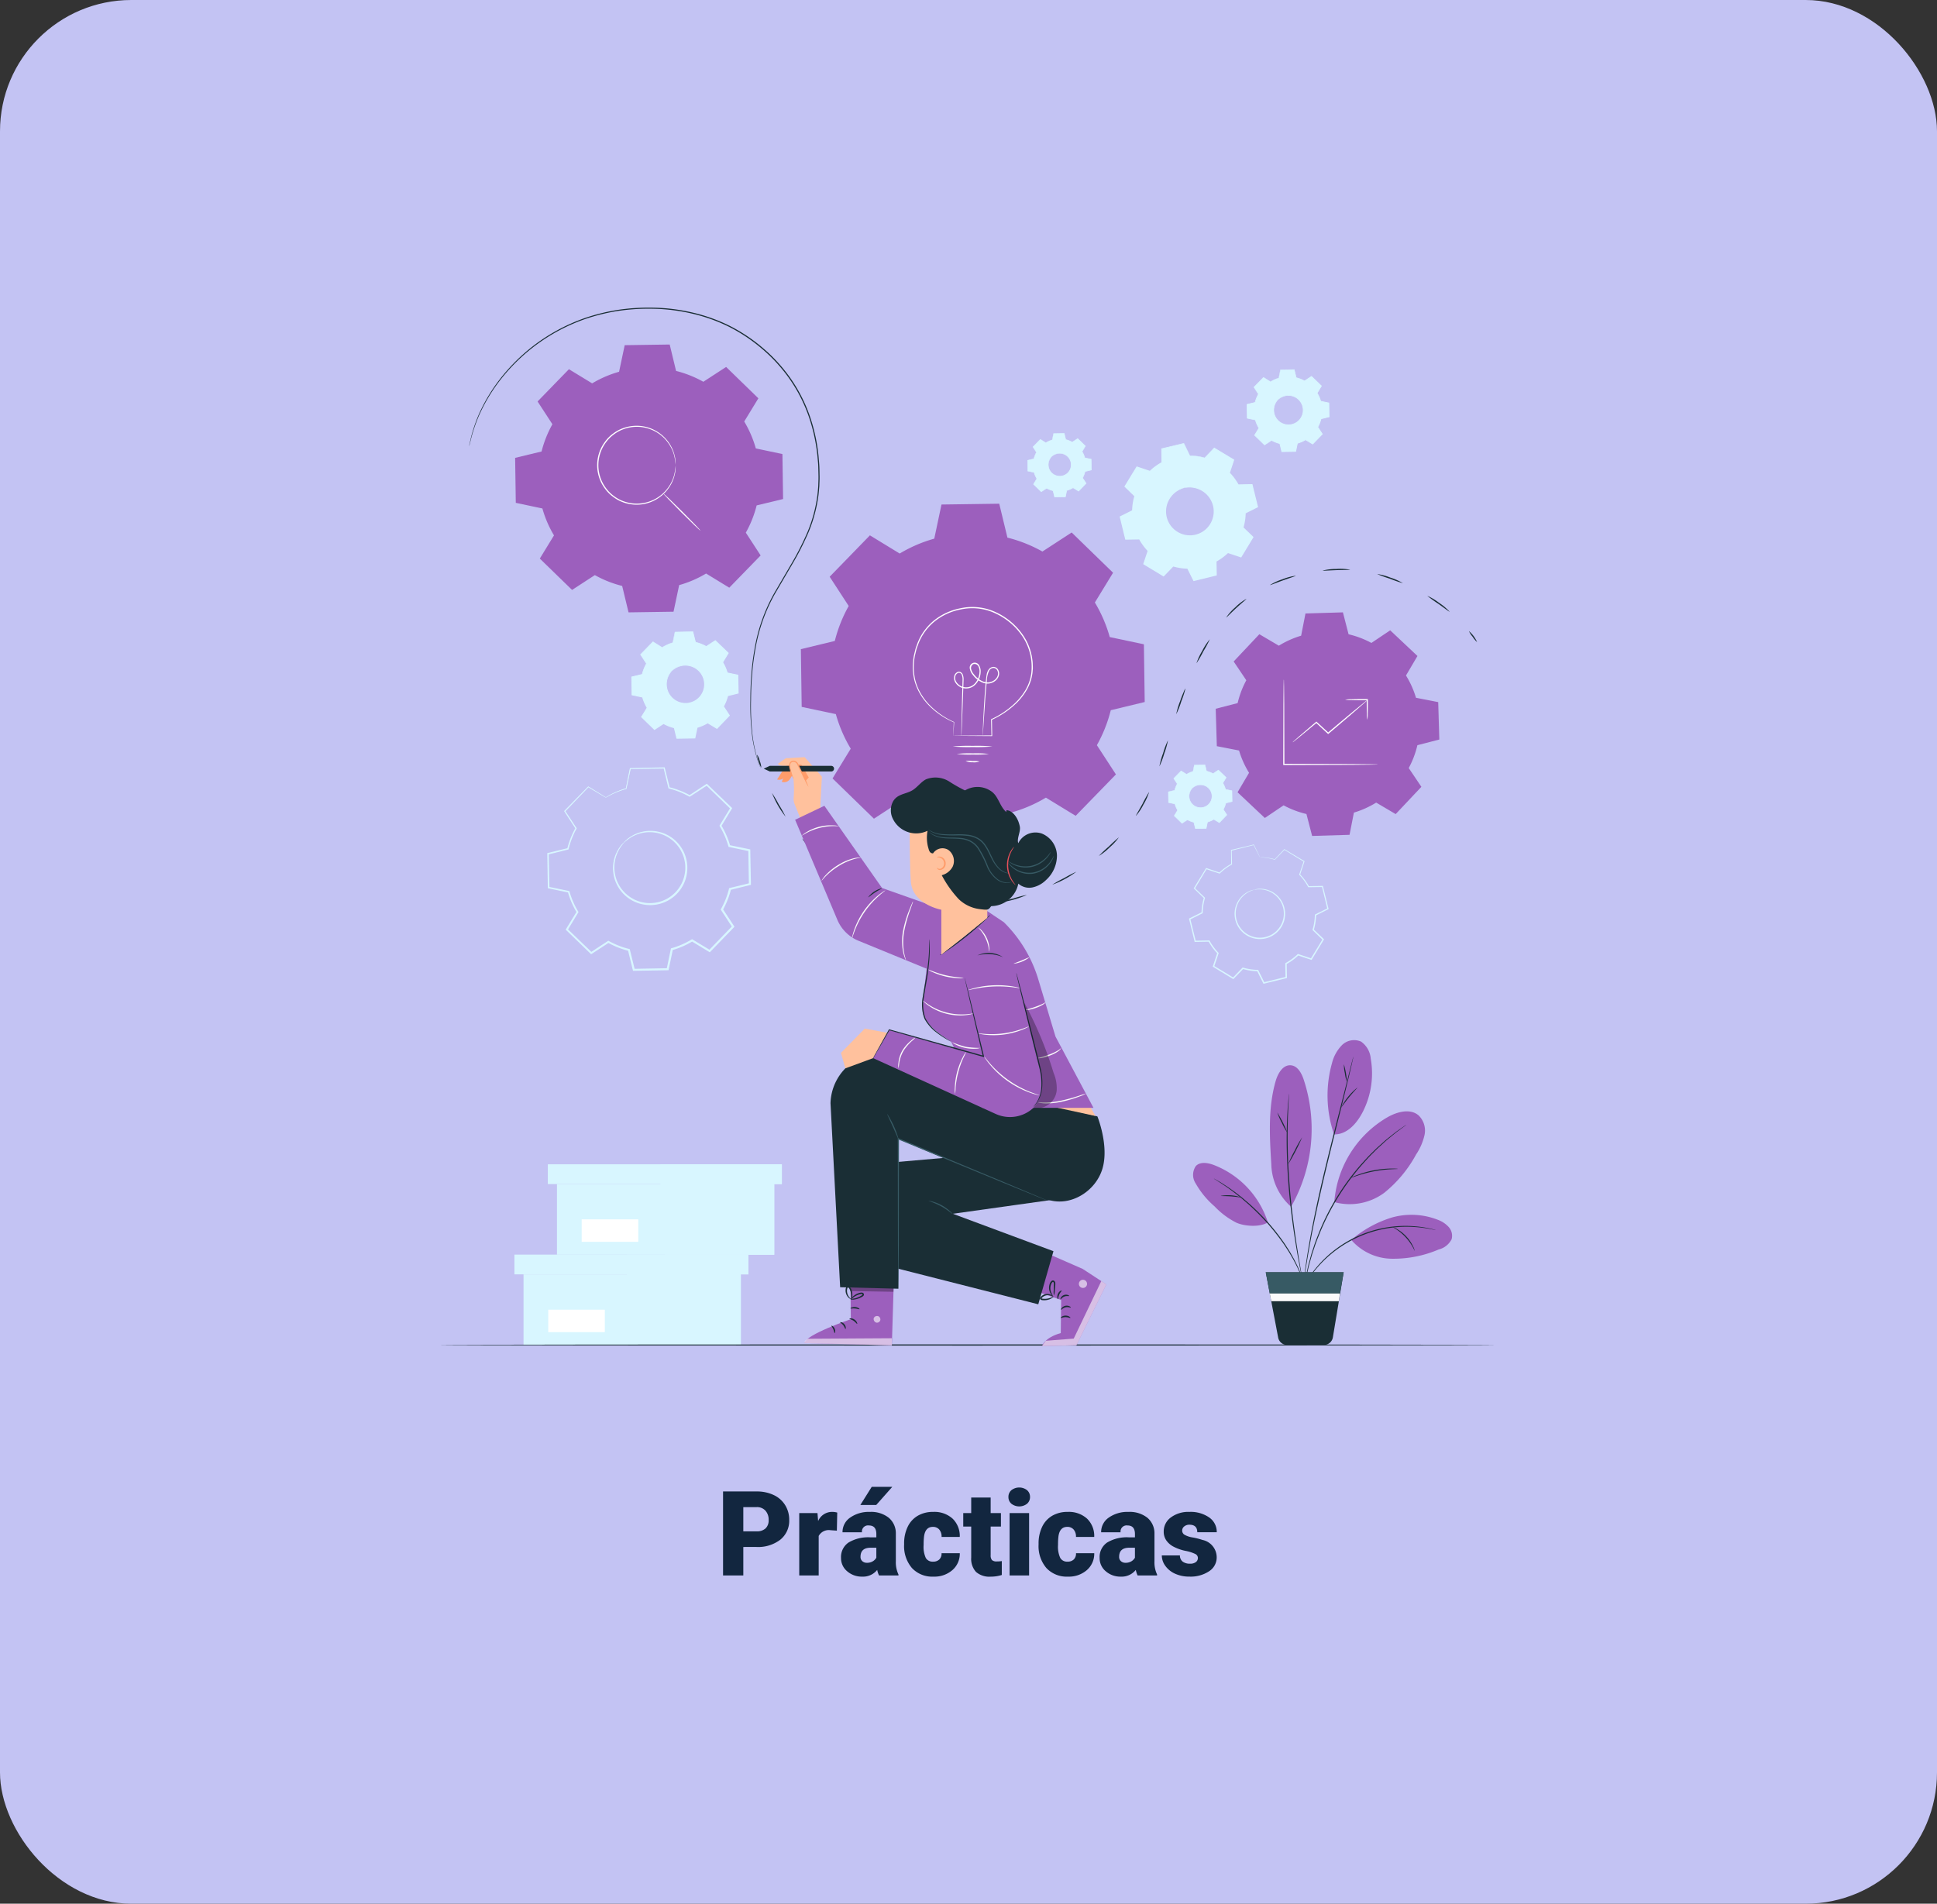 <svg xmlns="http://www.w3.org/2000/svg" xmlns:xlink="http://www.w3.org/1999/xlink" width="295" height="290" viewBox="0 0 295 290"><rect x="0" y="0" width="295" height="290" fill="#333333" stroke="none"/><defs><clipPath id="a"><rect width="199.287" height="195.9" fill="none"/></clipPath><clipPath id="c"><rect width="9.797" height="9.892" transform="translate(111.001 167.154)" fill="none"/></clipPath><clipPath id="d"><rect width="1.244" height="1.243" transform="translate(116.615 166.955)" fill="none"/></clipPath><clipPath id="e"><rect width="1.036" height="1.034" transform="translate(85.351 172.456)" fill="none"/></clipPath><clipPath id="f"><rect width="13.309" height="1.079" transform="translate(74.821 175.859)" fill="none"/></clipPath><clipPath id="g"><rect width="6.589" height="1.33" transform="translate(81.828 167.452)" fill="none"/></clipPath><clipPath id="h"><rect width="5.13" height="16.337" transform="translate(108.135 124.444)" fill="none"/></clipPath></defs><g transform="translate(-598 -5375)"><rect width="295" height="290" rx="20" transform="translate(598 5375)" fill="#c3c3f3"/><path d="M80.205,14.658V19H77.12V6.2h5.106a5.948,5.948,0,0,1,2.6.541,4.074,4.074,0,0,1,1.749,1.538,4.2,4.2,0,0,1,.62,2.263,3.7,3.7,0,0,1-1.34,2.993,5.561,5.561,0,0,1-3.678,1.121Zm0-2.382h2.021a1.906,1.906,0,0,0,1.367-.448,1.665,1.665,0,0,0,.47-1.266A2.059,2.059,0,0,0,83.58,9.13a1.712,1.712,0,0,0-1.318-.545H80.205Zm14.247-.105-.976-.07a1.752,1.752,0,0,0-1.793.879V19H88.722V9.49H91.5l.1,1.222a2.294,2.294,0,0,1,2.083-1.4,2.888,2.888,0,0,1,.826.105ZM100.877,19a3.344,3.344,0,0,1-.281-.853,2.754,2.754,0,0,1-2.285,1.028,3.374,3.374,0,0,1-2.285-.813,2.588,2.588,0,0,1-.94-2.043,2.66,2.66,0,0,1,1.143-2.338,5.821,5.821,0,0,1,3.322-.791h.914v-.5q0-1.31-1.134-1.31a.925.925,0,0,0-1.055,1.037H95.313a2.659,2.659,0,0,1,1.173-2.241,4.927,4.927,0,0,1,2.993-.861,4.323,4.323,0,0,1,2.874.888,3.086,3.086,0,0,1,1.081,2.435v4.21a4.311,4.311,0,0,0,.4,2V19Zm-1.854-1.934a1.652,1.652,0,0,0,.918-.237,1.487,1.487,0,0,0,.523-.536V14.772H99.6q-1.547,0-1.547,1.389a.848.848,0,0,0,.272.655A.986.986,0,0,0,99.022,17.066ZM99.761,5.5h3.129l-2.443,2.76H98.029Zm9.334,11.391a1.317,1.317,0,0,0,.967-.338,1.241,1.241,0,0,0,.334-.945h2.777a3.288,3.288,0,0,1-1.121,2.566,4.168,4.168,0,0,1-2.887,1,4.22,4.22,0,0,1-3.27-1.3,5.125,5.125,0,0,1-1.2-3.6v-.123a5.792,5.792,0,0,1,.532-2.544,3.872,3.872,0,0,1,1.534-1.7,4.573,4.573,0,0,1,2.373-.593,4.116,4.116,0,0,1,2.944,1.028,3.647,3.647,0,0,1,1.09,2.786H110.4a1.626,1.626,0,0,0-.36-1.134,1.244,1.244,0,0,0-.967-.4q-1.151,0-1.345,1.468a10.357,10.357,0,0,0-.062,1.283A4.068,4.068,0,0,0,108,16.337,1.187,1.187,0,0,0,109.095,16.891Zm8.78-9.765V9.49h1.564v2.057h-1.564V15.9a1.111,1.111,0,0,0,.193.747,1.037,1.037,0,0,0,.765.211,4.345,4.345,0,0,0,.738-.053v2.118a5.466,5.466,0,0,1-1.67.255,3.1,3.1,0,0,1-2.259-.721,2.954,2.954,0,0,1-.729-2.188v-4.72H113.7V9.49h1.213V7.126ZM123.729,19h-2.971V9.49h2.971ZM120.582,7.038A1.322,1.322,0,0,1,121.039,6a1.943,1.943,0,0,1,2.373,0,1.322,1.322,0,0,1,.457,1.037,1.322,1.322,0,0,1-.457,1.037,1.943,1.943,0,0,1-2.373,0A1.322,1.322,0,0,1,120.582,7.038Zm8.991,9.853a1.317,1.317,0,0,0,.967-.338,1.241,1.241,0,0,0,.334-.945h2.777a3.288,3.288,0,0,1-1.121,2.566,4.168,4.168,0,0,1-2.887,1,4.22,4.22,0,0,1-3.27-1.3,5.125,5.125,0,0,1-1.2-3.6v-.123a5.792,5.792,0,0,1,.532-2.544,3.872,3.872,0,0,1,1.534-1.7,4.573,4.573,0,0,1,2.373-.593,4.116,4.116,0,0,1,2.944,1.028,3.647,3.647,0,0,1,1.09,2.786h-2.777a1.626,1.626,0,0,0-.36-1.134,1.244,1.244,0,0,0-.967-.4q-1.151,0-1.345,1.468a10.357,10.357,0,0,0-.062,1.283,4.068,4.068,0,0,0,.343,1.986A1.187,1.187,0,0,0,129.573,16.891ZM140.261,19a3.344,3.344,0,0,1-.281-.853,2.754,2.754,0,0,1-2.285,1.028,3.374,3.374,0,0,1-2.285-.813,2.588,2.588,0,0,1-.94-2.043,2.66,2.66,0,0,1,1.143-2.338,5.821,5.821,0,0,1,3.322-.791h.914v-.5q0-1.31-1.134-1.31a.925.925,0,0,0-1.055,1.037H134.7a2.659,2.659,0,0,1,1.173-2.241,4.927,4.927,0,0,1,2.993-.861,4.323,4.323,0,0,1,2.874.888,3.086,3.086,0,0,1,1.081,2.435v4.21a4.311,4.311,0,0,0,.4,2V19Zm-1.854-1.934a1.652,1.652,0,0,0,.918-.237,1.487,1.487,0,0,0,.523-.536V14.772h-.861q-1.547,0-1.547,1.389a.848.848,0,0,0,.272.655A.986.986,0,0,0,138.406,17.066Zm11.03-.738a.684.684,0,0,0-.4-.606,6.016,6.016,0,0,0-1.5-.475,6.853,6.853,0,0,1-1.828-.646,3.062,3.062,0,0,1-1.1-.971,2.319,2.319,0,0,1-.378-1.31,2.628,2.628,0,0,1,1.081-2.158,4.453,4.453,0,0,1,2.83-.848,4.934,4.934,0,0,1,3.023.853,2.666,2.666,0,0,1,1.143,2.241H149.34q0-1.143-1.2-1.143a1.194,1.194,0,0,0-.782.259.8.8,0,0,0-.316.646.737.737,0,0,0,.387.642,3.654,3.654,0,0,0,1.235.4,10.671,10.671,0,0,1,1.49.378,2.706,2.706,0,0,1,2.145,2.646,2.491,2.491,0,0,1-1.156,2.118,5.068,5.068,0,0,1-2.993.817,5.172,5.172,0,0,1-2.18-.439,3.645,3.645,0,0,1-1.494-1.2,2.707,2.707,0,0,1-.536-1.591H146.7a1.145,1.145,0,0,0,.439.962,1.808,1.808,0,0,0,1.081.3,1.422,1.422,0,0,0,.91-.246A.787.787,0,0,0,149.437,16.328Z" transform="translate(631 5596)" fill="#12263f"/><g transform="translate(645.695 5403)"><g clip-path="url(#a)"><g clip-path="url(#a)"><path d="M53.157,70.6a6.683,6.683,0,0,1,1.626-.707l.336-1.61,2.72-.048.391,1.6a6.66,6.66,0,0,1,1.651.65l1.375-.9,1.957,1.89-.852,1.4a6.635,6.635,0,0,1,.707,1.627l1.61.335.048,2.72-1.6.392a6.668,6.668,0,0,1-.65,1.65l.9,1.375-1.889,1.958-1.406-.852a6.673,6.673,0,0,1-1.627.707l-.335,1.61-2.72.047-.392-1.6a6.665,6.665,0,0,1-1.65-.649l-1.375.9-1.958-1.89.853-1.4a6.668,6.668,0,0,1-.707-1.627l-1.611-.335-.047-2.721,1.6-.391a6.711,6.711,0,0,1,.649-1.651l-.9-1.375,1.89-1.957Zm1.45,3.624a2.919,2.919,0,1,0,4.127-.073,2.918,2.918,0,0,0-4.127.073" fill="#d8f6ff"/><path d="M54.607,74.228a2.222,2.222,0,0,1,.543-.477,2.948,2.948,0,0,1,3.2.01A2.982,2.982,0,0,1,59.4,74.94a2.781,2.781,0,0,1,.266.819,2.818,2.818,0,0,1,.016.9,2.979,2.979,0,0,1-2.463,2.552,2.83,2.83,0,0,1-.9.015,2.785,2.785,0,0,1-.828-.237,2.958,2.958,0,0,1-1.721-2.281,2.914,2.914,0,0,1,.383-1.919,2.2,2.2,0,0,1,.458-.56c.016.013-.176.192-.4.592a2.915,2.915,0,0,0-.323,1.869,2.855,2.855,0,0,0,1.666,2.159,2.717,2.717,0,0,0,.787.219,2.671,2.671,0,0,0,.85-.019,2.828,2.828,0,0,0,2.329-2.412,2.858,2.858,0,0,0-.258-1.628,2.852,2.852,0,0,0-2.216-1.59,2.915,2.915,0,0,0-1.856.388c-.393.239-.564.437-.578.422" fill="#d8f6ff"/><path d="M53.157,70.6a.717.717,0,0,1-.092-.048L52.8,70.4l-1.061-.625.034-.005-1.879,1.969.005-.053c.276.415.581.877.908,1.371l.015.025-.013.026a6.538,6.538,0,0,0-.639,1.64l-.008.032-.034.008-1.6.4.047-.059c.016.857.035,1.766.054,2.72l-.054-.063,1.612.332.041.008.01.041a6.653,6.653,0,0,0,.7,1.608l.023.037-.022.038-.852,1.407-.012-.093,1.961,1.888-.1-.009,1.374-.9.04-.026.042.023a6.611,6.611,0,0,0,1.631.641l.047.011.013.048c.123.5.257,1.046.392,1.6l-.081-.063,2.721-.048-.08.066c.1-.509.22-1.058.334-1.61l.011-.05.049-.014a6.623,6.623,0,0,0,1.6-.7h0l.043-.026.044.026,1.4.852-.1.014,1.889-1.957-.009.1c-.3-.463-.6-.922-.9-1.375l-.027-.042.025-.043a6.612,6.612,0,0,0,.641-1.63l.013-.048.048-.012,1.6-.39-.06.079q-.023-1.394-.045-2.72l.061.073-1.609-.337-.045-.009-.013-.044a6.565,6.565,0,0,0-.7-1.609l-.022-.038.022-.038.854-1.4.012.087-1.953-1.894.079.007-1.377.9-.031.02-.031-.018a6.623,6.623,0,0,0-1.635-.648l-.032-.008-.009-.033c-.14-.58-.266-1.1-.385-1.6l.049.038-2.721.035.036-.029c-.138.642-.252,1.169-.345,1.608l0,.016-.015,0a6.9,6.9,0,0,0-1.244.479l-.292.152a.678.678,0,0,1-.1.05.777.777,0,0,1,.091-.062c.062-.038.155-.1.286-.165a6.431,6.431,0,0,1,1.242-.506l-.019.021c.089-.44.194-.969.325-1.613l.006-.029h.03l2.72-.059h.039l.01.038c.122.494.252,1.016.4,1.6l-.041-.04a6.748,6.748,0,0,1,1.667.65l-.062,0c.437-.288.889-.587,1.373-.9l.043-.028.036.036,1.962,1.885.04.039-.03.048q-.412.684-.849,1.406v-.074a6.716,6.716,0,0,1,.715,1.644l-.056-.053,1.61.333.061.012v.062q.024,1.326.05,2.72v.064l-.062.015-1.6.393.061-.06a6.7,6.7,0,0,1-.658,1.671l0-.084.9,1.374.036.055-.047.048L61.55,83l-.045.048-.057-.035-1.406-.852h.084a6.733,6.733,0,0,1-1.646.715l.06-.063c-.116.552-.229,1.1-.336,1.61l-.014.065h-.065l-2.722.046-.064,0-.017-.064c-.134-.551-.267-1.1-.39-1.6l.06.06a6.8,6.8,0,0,1-1.671-.659l.082,0c-.475.312-.946.62-1.375.9l-.051.034-.046-.043-1.954-1.892-.044-.042.032-.051.854-1.4v.075a6.769,6.769,0,0,1-.713-1.645l.054.048-1.611-.338L48.5,77.9v-.052c-.015-.955-.03-1.864-.042-2.721v-.048l.045-.011,1.6-.387-.039.04a6.66,6.66,0,0,1,.66-1.661l0,.051c-.324-.5-.625-.961-.9-1.379l-.02-.028.025-.024,1.9-1.947.015-.015.018.011,1.036.644c.114.072.2.128.267.169a1.027,1.027,0,0,1,.09.062" fill="#d8f6ff"/><path d="M133.023,89.916a4,4,0,0,1,.974-.424l.2-.963,1.629-.029.234.956a3.992,3.992,0,0,1,.988.389l.823-.54,1.172,1.132-.51.841a4,4,0,0,1,.423.974l.964.2.028,1.628-.956.234a3.938,3.938,0,0,1-.389.988l.54.823L138.012,97.3l-.842-.51a4,4,0,0,1-.974.423l-.2.964-1.629.029-.234-.957a3.989,3.989,0,0,1-.988-.388l-.823.539-1.172-1.131.51-.842a3.971,3.971,0,0,1-.423-.973l-.964-.2-.028-1.628.956-.235a3.992,3.992,0,0,1,.389-.988l-.54-.823,1.131-1.172Zm.868,2.169a1.747,1.747,0,1,0,2.47-.043,1.747,1.747,0,0,0-2.47.043" fill="#d8f6ff"/><path d="M133.891,92.085a1.313,1.313,0,0,1,.325-.286,1.745,1.745,0,0,1,1.14-.269,1.763,1.763,0,0,1,.775.275,1.784,1.784,0,0,1,.626.706,1.683,1.683,0,0,1,.159.491,1.665,1.665,0,0,1,.01.537,1.781,1.781,0,0,1-1.475,1.528,1.649,1.649,0,0,1-.538.009,1.693,1.693,0,0,1-.495-.141,1.782,1.782,0,0,1-.728-.6,1.762,1.762,0,0,1-.3-.764,1.737,1.737,0,0,1,.229-1.149,1.313,1.313,0,0,1,.274-.335c.009.008-.105.115-.24.354a1.74,1.74,0,0,0-.193,1.119,1.707,1.707,0,0,0,1,1.292,1.71,1.71,0,0,0,.98.12,1.693,1.693,0,0,0,1.394-1.444,1.607,1.607,0,0,0-.007-.509,1.571,1.571,0,0,0-.148-.465,1.71,1.71,0,0,0-1.326-.952,1.744,1.744,0,0,0-1.111.233c-.235.143-.338.261-.346.252" fill="#d8f6ff"/><path d="M133.023,89.916a.394.394,0,0,1-.054-.029l-.162-.093-.634-.374.02,0c-.288.3-.667.7-1.124,1.178l0-.031.542.82.01.015-.009.016a3.977,3.977,0,0,0-.382.981l-.005.02-.019,0-.956.237.028-.036c.01.513.021,1.057.032,1.629l-.031-.038.964.2.024.006.007.024a4.006,4.006,0,0,0,.42.963l.014.022-.014.022c-.157.261-.331.549-.509.842l-.007-.055,1.173,1.13-.058,0,.823-.541.024-.016.025.014a3.949,3.949,0,0,0,.977.384l.028.007.007.028c.074.3.154.626.235.956l-.048-.037,1.628-.029-.048.039c.063-.3.132-.633.2-.964l.006-.029.029-.009a3.918,3.918,0,0,0,.961-.417l.027-.016.025.016.842.51-.062.008,1.131-1.172-.006.062-.539-.823-.016-.025.015-.026a3.949,3.949,0,0,0,.384-.976l.007-.028.029-.007.956-.234-.036.047q-.015-.834-.027-1.628l.036.044-.963-.2-.027,0-.007-.026a3.964,3.964,0,0,0-.417-.964l-.014-.023.014-.022.511-.84.007.051c-.411-.4-.8-.775-1.169-1.134l.047,0-.824.537-.018.012-.019-.01a3.97,3.97,0,0,0-.979-.389l-.019,0-.005-.02c-.084-.347-.159-.661-.231-.956l.029.022-1.628.021.021-.017c-.082.384-.15.7-.206.962l0,.01-.01,0a4.161,4.161,0,0,0-.744.287l-.176.091a.414.414,0,0,1-.058.03l.054-.037c.038-.023.094-.057.172-.1a3.858,3.858,0,0,1,.743-.3l-.011.013c.053-.264.117-.58.194-.966l0-.017h.018l1.628-.036h.024l.006.023c.073.3.151.609.237.956l-.024-.024a3.988,3.988,0,0,1,1,.389h-.037l.821-.541.026-.017.022.021,1.174,1.129.024.023-.017.029q-.249.41-.509.842v-.045a4.043,4.043,0,0,1,.429.984l-.034-.032.964.2.036.007v.037q.015.795.03,1.628v.039l-.037.009-.956.235.035-.036a4.015,4.015,0,0,1-.393,1v-.051l.539.823.022.033-.027.028-1.131,1.172-.028.029-.034-.021-.842-.51h.051a4.044,4.044,0,0,1-.985.428l.035-.038c-.069.331-.137.659-.2.963l-.009.039H136l-1.629.028h-.039l-.009-.038c-.081-.33-.161-.657-.234-.957l.035.036a4.074,4.074,0,0,1-1-.394l.049,0-.823.538-.032.021-.026-.026L131.119,96.3l-.025-.024.018-.031.512-.84v.044a4.058,4.058,0,0,1-.426-.985l.032.029-.964-.2-.03-.007v-.031c-.009-.571-.017-1.116-.025-1.628V92.6l.027-.007.957-.231-.024.024a4.052,4.052,0,0,1,.395-.995v.031l-.536-.826-.011-.017.014-.014c.463-.475.847-.867,1.138-1.165l.009-.01.011.007.62.386.159.1a.5.5,0,0,1,.054.037" fill="#d8f6ff"/><path d="M145.809,30.127a5.189,5.189,0,0,1,1.254-.545l.258-1.241,2.1-.036.3,1.231a5.155,5.155,0,0,1,1.272.5l1.059-.695L153.56,30.8l-.657,1.083a5.15,5.15,0,0,1,.545,1.254l1.241.258.036,2.1-1.231.3a5.133,5.133,0,0,1-.5,1.271l.694,1.06-1.456,1.509-1.083-.657a5.189,5.189,0,0,1-1.254.545l-.258,1.241-2.1.036-.3-1.231a5.155,5.155,0,0,1-1.272-.5l-1.059.694L143.4,38.3l.657-1.083a5.189,5.189,0,0,1-.545-1.254l-1.241-.258-.036-2.1,1.231-.3a5.154,5.154,0,0,1,.5-1.272l-.694-1.059,1.456-1.509Zm1.118,2.793a2.249,2.249,0,1,0,3.181-.056,2.249,2.249,0,0,0-3.181.056" fill="#d8f6ff"/><path d="M146.927,32.92a1.709,1.709,0,0,1,.419-.368,2.244,2.244,0,0,1,1.467-.347,2.282,2.282,0,0,1,1.8,1.264,2.153,2.153,0,0,1,.205.631,2.2,2.2,0,0,1,.013.692,2.3,2.3,0,0,1-1.9,1.967,2.306,2.306,0,0,1-1.331-.17,2.3,2.3,0,0,1-.937-.775,2.272,2.272,0,0,1-.389-.984,2.245,2.245,0,0,1,.295-1.479,1.686,1.686,0,0,1,.353-.431c.012.01-.136.148-.309.456a2.241,2.241,0,0,0-.249,1.44,2.194,2.194,0,0,0,1.284,1.664,2.2,2.2,0,0,0,1.262.155,2.18,2.18,0,0,0,1.794-1.859,2.2,2.2,0,0,0-.2-1.255A2.195,2.195,0,0,0,148.8,32.3a2.245,2.245,0,0,0-1.431.3c-.3.184-.434.337-.445.325" fill="#d8f6ff"/><path d="M145.809,30.127a.549.549,0,0,1-.07-.037l-.208-.12-.816-.482.025,0c-.37.389-.858.9-1.447,1.517l0-.04.7,1.057.013.019-.011.02a5.145,5.145,0,0,0-.493,1.263l-.006.025-.025.006-1.23.306.035-.046c.013.66.027,1.361.042,2.1l-.04-.049,1.241.256.031.006.009.031a5.1,5.1,0,0,0,.541,1.24l.018.029-.018.029-.655,1.084-.009-.072,1.51,1.455-.074-.007c.329-.217.692-.454,1.059-.695l.031-.021.032.018a5.147,5.147,0,0,0,1.257.494l.037.009.009.036c.094.386.2.806.3,1.231l-.062-.048,2.1-.038-.061.051c.081-.392.169-.815.258-1.24l.008-.039.037-.01a5.093,5.093,0,0,0,1.237-.538h0l.034-.02.033.02,1.083.657-.08.01,1.457-1.508-.007.079-.694-1.06-.021-.032.018-.033a5.046,5.046,0,0,0,.495-1.256l.01-.037.036-.009,1.231-.3-.046.061q-.018-1.074-.035-2.1l.047.057-1.24-.26-.035-.007-.009-.033a5.108,5.108,0,0,0-.537-1.241l-.018-.029.018-.029.658-1.082.009.066-1.505-1.459.061.006c-.373.243-.724.471-1.061.692l-.024.015-.024-.014a5.089,5.089,0,0,0-1.26-.5l-.025-.007-.006-.025-.3-1.231.038.029-2.1.027.028-.023c-.106.495-.193.9-.266,1.239l0,.013-.012,0a5.355,5.355,0,0,0-.958.369l-.226.118a.461.461,0,0,1-.075.038.635.635,0,0,1,.07-.048c.048-.029.12-.073.221-.127a4.934,4.934,0,0,1,.957-.39l-.015.016c.069-.339.151-.746.251-1.243l0-.022h.023l2.1-.046h.03l.008.029c.094.381.194.783.3,1.23l-.031-.031a5.194,5.194,0,0,1,1.285.5l-.048,0,1.058-.7.033-.022.028.028,1.512,1.453.03.03-.022.037c-.212.352-.43.712-.655,1.084v-.058a5.2,5.2,0,0,1,.553,1.267l-.044-.041,1.241.257.047.01v.047q.018,1.023.038,2.1v.049l-.047.011-1.231.3.046-.046a5.189,5.189,0,0,1-.506,1.288l0-.065q.344.523.694,1.059l.028.043-.035.036-1.456,1.509-.036.037-.044-.026-1.083-.657h.066a5.209,5.209,0,0,1-1.269.55l.046-.048c-.089.426-.177.849-.259,1.24l-.01.051h-.051l-2.1.035h-.051l-.011-.049c-.1-.425-.207-.845-.3-1.231l.045.046a5.243,5.243,0,0,1-1.287-.508l.064,0c-.368.24-.73.478-1.061.693l-.04.027-.034-.034-1.507-1.458-.033-.032.024-.039.658-1.082v.057a5.19,5.19,0,0,1-.548-1.268l.04.038-1.24-.261-.04-.008v-.041c-.011-.735-.022-1.436-.032-2.1v-.037l.035-.009,1.232-.3-.031.031a5.168,5.168,0,0,1,.509-1.28v.039L143.242,31l-.014-.022.018-.019,1.465-1.5.011-.012.014.009.8.5.205.13a.53.53,0,0,1,.07.048" fill="#d8f6ff"/><path d="M111.584,39.42a4.037,4.037,0,0,1,.974-.424l.2-.963L114.387,38l.234.956a3.992,3.992,0,0,1,.988.389l.823-.54,1.172,1.132-.51.841a4,4,0,0,1,.423.974l.964.2.028,1.628-.956.234a3.938,3.938,0,0,1-.389.988l.54.823L116.573,46.8l-.842-.51a4,4,0,0,1-.974.423l-.2.964-1.629.029-.234-.957a3.989,3.989,0,0,1-.988-.388l-.823.539-1.172-1.131.51-.842a3.972,3.972,0,0,1-.423-.973l-.964-.2-.028-1.628.956-.235a3.992,3.992,0,0,1,.389-.988l-.54-.823,1.131-1.172Zm.868,2.169a1.747,1.747,0,1,0,2.47-.043,1.747,1.747,0,0,0-2.47.043" fill="#d8f6ff"/><path d="M112.452,41.589a1.314,1.314,0,0,1,.325-.286,1.745,1.745,0,0,1,1.14-.269,1.763,1.763,0,0,1,.775.275,1.784,1.784,0,0,1,.626.706,1.683,1.683,0,0,1,.159.491,1.664,1.664,0,0,1,.01.537,1.781,1.781,0,0,1-1.475,1.528,1.649,1.649,0,0,1-.538.009,1.693,1.693,0,0,1-.5-.141,1.783,1.783,0,0,1-.728-.6,1.762,1.762,0,0,1-.3-.764,1.737,1.737,0,0,1,.229-1.149,1.313,1.313,0,0,1,.274-.335c.009.008-.105.115-.24.355a1.735,1.735,0,0,0-.193,1.118,1.707,1.707,0,0,0,1,1.292,1.71,1.71,0,0,0,.98.12,1.693,1.693,0,0,0,1.394-1.444,1.607,1.607,0,0,0-.007-.509,1.572,1.572,0,0,0-.148-.465,1.71,1.71,0,0,0-1.326-.952,1.743,1.743,0,0,0-1.111.233c-.235.143-.338.261-.346.252" fill="#d8f6ff"/><path d="M111.584,39.42a.392.392,0,0,1-.054-.029l-.162-.093-.634-.374.02,0c-.288.3-.667.7-1.124,1.178l0-.031.542.82.01.015-.009.016a3.977,3.977,0,0,0-.382.981l0,.02-.019.005-.956.237.028-.036c.01.513.021,1.057.032,1.629l-.031-.038.964.2.024.006.007.024a4.005,4.005,0,0,0,.42.963l.014.022-.014.022c-.157.261-.331.549-.509.842l-.007-.055,1.173,1.13-.058-.005.823-.541.024-.016.025.014a3.949,3.949,0,0,0,.977.384l.028.007.007.028c.074.3.154.626.235.956l-.048-.037,1.628-.029-.048.039c.063-.3.132-.633.2-.964l.006-.029.029-.009a3.918,3.918,0,0,0,.961-.417l.027-.016.025.016.842.51-.062.008,1.131-1.172-.006.062-.539-.823-.016-.025.015-.026a3.949,3.949,0,0,0,.384-.976l.007-.028.029-.007.956-.234-.036.047q-.015-.834-.027-1.628l.036.044-.963-.2-.027-.005-.007-.026a3.964,3.964,0,0,0-.417-.964l-.014-.023.014-.022.511-.84.007.051c-.411-.4-.8-.775-1.169-1.134l.047,0-.824.537-.018.012-.019-.01a3.97,3.97,0,0,0-.979-.389l-.019,0-.005-.02c-.084-.347-.159-.661-.231-.956l.029.022-1.628.021.021-.017c-.082.384-.15.7-.206.962l0,.01-.01,0a4.161,4.161,0,0,0-.744.287l-.176.091a.414.414,0,0,1-.058.03l.054-.037c.038-.023.094-.057.172-.1a3.858,3.858,0,0,1,.743-.3l-.011.013c.053-.264.117-.58.194-.966l0-.017h.018l1.628-.036h.024l.006.023c.073.3.151.609.237.956l-.024-.024a3.989,3.989,0,0,1,1,.389h-.037l.821-.541.026-.017.022.021,1.174,1.129.024.023-.017.029q-.249.409-.509.842V40.76a4.042,4.042,0,0,1,.429.984l-.034-.032.964.2.036.007v.037q.015.795.03,1.628v.039l-.037.009-.956.235.035-.036a4.015,4.015,0,0,1-.393,1v-.051l.539.823.022.033-.027.028-1.131,1.172-.028.029-.034-.021-.842-.51h.051a4.044,4.044,0,0,1-.985.428l.035-.038c-.069.331-.137.659-.2.963l-.009.039h-.039l-1.629.028h-.039l-.009-.038c-.081-.33-.161-.657-.234-.957l.035.036a4.074,4.074,0,0,1-1-.394l.049,0-.823.538-.032.021-.026-.026L109.68,45.8l-.025-.024.018-.031.512-.84v.044a4.058,4.058,0,0,1-.426-.985l.032.029-.964-.2-.03-.007v-.031c-.009-.571-.017-1.116-.025-1.628V42.1l.027-.007.957-.231-.024.024a4.052,4.052,0,0,1,.395-.995v.031l-.536-.825-.011-.018.014-.014c.463-.475.847-.867,1.138-1.165l.009-.01.011.007.62.386.159.1a.5.5,0,0,1,.054.037" fill="#d8f6ff"/><path d="M44.572,93.48a12.729,12.729,0,0,1,3.087-1.341l.634-3.054,5.16-.09.743,3.029a12.641,12.641,0,0,1,3.131,1.232l2.609-1.71,3.711,3.585L62.032,97.8a12.629,12.629,0,0,1,1.341,3.086l3.053.636.091,5.16-3.03.742a12.629,12.629,0,0,1-1.231,3.131l1.709,2.608-3.584,3.713-2.666-1.617a12.635,12.635,0,0,1-3.087,1.341l-.635,3.054-5.16.09-.743-3.029a12.671,12.671,0,0,1-3.131-1.232l-2.607,1.709-3.713-3.584,1.617-2.666a12.629,12.629,0,0,1-1.341-3.086l-3.054-.636-.091-5.159,3.029-.743a12.714,12.714,0,0,1,1.233-3.131l-1.71-2.608,3.585-3.713Zm2.752,6.874a5.536,5.536,0,1,0,7.828-.138A5.536,5.536,0,0,0,47.324,100.354Z" fill="none" stroke="#d8f6ff" stroke-miterlimit="10" stroke-width="0.05"/><path d="M47.324,100.354a4.181,4.181,0,0,1,1.03-.9,5.519,5.519,0,0,1,3.612-.854A5.611,5.611,0,0,1,56.4,101.7a5.648,5.648,0,0,1,.535,3.258,5.649,5.649,0,0,1-4.673,4.841,5.671,5.671,0,0,1-3.275-.42,5.654,5.654,0,0,1-2.305-1.905,5.589,5.589,0,0,1-.958-2.423,5.5,5.5,0,0,1,.727-3.639,4.159,4.159,0,0,1,.868-1.062c.03.025-.335.363-.761,1.123a5.515,5.515,0,0,0-.612,3.544,5.414,5.414,0,0,0,3.16,4.095,5.4,5.4,0,0,0,3.1.381,5.364,5.364,0,0,0,4.417-4.576,5.038,5.038,0,0,0-.021-1.613,5.1,5.1,0,0,0-.467-1.475,5.411,5.411,0,0,0-4.2-3.015,5.525,5.525,0,0,0-3.521.736,13.3,13.3,0,0,0-1.095.8" fill="#d8f6ff"/><path d="M44.573,93.48a1.214,1.214,0,0,1-.172-.091l-.511-.295-2.01-1.187.063-.008L38.38,95.632l.01-.1,1.719,2.6.031.047-.027.05a12.577,12.577,0,0,0-1.212,3.11l-.015.061-.061.015-3.028.751.086-.111c.033,1.624.067,3.349.1,5.159l-.1-.12,3.055.63.078.016.022.076a12.525,12.525,0,0,0,1.332,3.051l.043.071-.043.071-1.613,2.668-.022-.175,3.716,3.58-.183-.017,2.606-1.712.076-.05.08.044a12.551,12.551,0,0,0,3.094,1.215l.09.022.022.09c.234.949.488,1.984.745,3.029l-.154-.118,5.16-.093-.151.126c.2-.965.416-2.006.635-3.054l.019-.094.092-.026a12.555,12.555,0,0,0,3.045-1.323l0,0,.083-.049.082.049,2.666,1.617-.2.025,3.585-3.711-.019.195-1.708-2.609-.051-.079.046-.082a12.5,12.5,0,0,0,1.218-3.091l.023-.091.09-.022,3.03-.74-.115.149q-.043-2.642-.086-5.16l.117.141-3.053-.64L63.259,101l-.023-.083a12.542,12.542,0,0,0-1.322-3.054l-.043-.071.043-.071,1.621-2.663.021.163-3.7-3.592.151.014-2.612,1.7-.058.038-.06-.034a12.623,12.623,0,0,0-3.1-1.23l-.062-.015-.014-.061c-.267-1.1-.507-2.094-.733-3.032l.093.071-5.161.068.069-.056c-.262,1.218-.477,2.217-.655,3.049l-.007.031-.029.008a13.063,13.063,0,0,0-2.36.908l-.555.29a1.3,1.3,0,0,1-.185.094,1.525,1.525,0,0,1,.172-.117c.118-.073.3-.182.544-.314a12.288,12.288,0,0,1,2.356-.959l-.036.039c.168-.835.369-1.837.615-3.058l.012-.056h.057l5.159-.113.075,0,.018.073c.233.936.479,1.927.753,3.027l-.076-.076a12.771,12.771,0,0,1,3.161,1.233l-.118.005,2.6-1.716.081-.053.07.067,3.72,3.577.076.073-.055.091-1.612,2.668v-.142a12.775,12.775,0,0,1,1.36,3.118l-.107-.1,3.054.632.114.023,0,.117q.048,2.517.1,5.16l0,.12-.118.029-3.029.745.113-.112a12.861,12.861,0,0,1-1.245,3.17l-.006-.161q.846,1.29,1.71,2.607l.069.105-.087.09q-1.767,1.83-3.583,3.714l-.088.091-.109-.066-2.666-1.616h.162a12.78,12.78,0,0,1-3.122,1.356l.112-.12-.637,3.054-.025.123-.126,0-5.16.088-.125,0-.029-.121c-.256-1.045-.509-2.081-.741-3.03l.113.113a12.827,12.827,0,0,1-3.167-1.249l.155-.006-2.609,1.707-.1.065-.085-.082-3.708-3.589-.082-.079.059-.1,1.621-2.663v.142a12.8,12.8,0,0,1-1.349-3.121l.1.092-3.053-.641-.1-.021v-.1c-.028-1.81-.054-3.535-.079-5.159v-.091l.087-.021,3.032-.735-.076.077a12.764,12.764,0,0,1,1.251-3.151l0,.1-1.7-2.615-.035-.054.044-.046c1.469-1.5,2.683-2.746,3.606-3.692L41.9,91.8l.034.021L43.9,93.042l.505.321a1.608,1.608,0,0,1,.171.117" fill="#d8f6ff"/><path d="M133.543,41.415a8.531,8.531,0,0,1,2.236.344l1.458-1.509,2.968,1.8-.665,1.99a8.523,8.523,0,0,1,1.34,1.824l2.1-.037L143.8,49.2l-1.876.937a8.533,8.533,0,0,1-.345,2.237l1.509,1.457-1.8,2.968-1.991-.664a8.494,8.494,0,0,1-1.824,1.339l.037,2.1-3.372.826-.936-1.876a8.525,8.525,0,0,1-2.237-.344l-1.458,1.509-2.968-1.8.665-1.99a8.548,8.548,0,0,1-1.34-1.824l-2.1.037-.826-3.372,1.876-.937a8.491,8.491,0,0,1,.345-2.237l-1.51-1.457,1.8-2.968,1.991.664a8.494,8.494,0,0,1,1.824-1.339l-.037-2.1,3.371-.826Zm-.9,4.9a3.724,3.724,0,1,0,4.5,2.731,3.724,3.724,0,0,0-4.5-2.731" fill="#d8f6ff"/><path d="M132.641,46.313a2.825,2.825,0,0,1,.911-.145,3.706,3.706,0,0,1,2.361.81A3.761,3.761,0,0,1,137,48.355a3.814,3.814,0,0,1,.327,1.985,3.817,3.817,0,0,1-.865,2.046,3.8,3.8,0,0,1-4.4,1.077,3.819,3.819,0,0,1-1.713-1.414,3.822,3.822,0,0,1-.628-1.911,3.756,3.756,0,0,1,.325-1.722,3.7,3.7,0,0,1,1.719-1.81,2.812,2.812,0,0,1,.875-.293c.008.025-.32.087-.836.366a3.715,3.715,0,0,0-1.62,1.8,3.638,3.638,0,0,0,.329,3.464,3.639,3.639,0,0,0,1.629,1.33,3.609,3.609,0,0,0,4.156-1.018,3.639,3.639,0,0,0,.829-1.933,3.635,3.635,0,0,0-1.309-3.223,3.715,3.715,0,0,0-2.267-.845c-.587-.009-.906.088-.911.062" fill="#d8f6ff"/><path d="M133.542,41.415a.8.8,0,0,1-.065-.113l-.185-.352c-.167-.324-.406-.791-.718-1.4l.039.018-3.367.845.042-.053c.013.635.029,1.341.045,2.1V42.5l-.034.019a8.492,8.492,0,0,0-1.805,1.334l-.031.03-.04-.014-1.992-.658.089-.033-1.793,2.972-.014-.1,1.513,1.455.038.037-.015.051a8.458,8.458,0,0,0-.337,2.214v.055l-.05.025-1.875.94.05-.108c.261,1.059.542,2.2.83,3.371l-.1-.076,2.1-.039h.062l.029.054a8.472,8.472,0,0,0,1.324,1.8l.044.045-.02.059-.663,1.991L126.6,57.8l2.969,1.8-.131.017,1.457-1.509.044-.047.062.018a8.439,8.439,0,0,0,2.207.34h0l.065,0,.029.057q.471.945.936,1.877l-.12-.056,3.371-.826-.08.1q-.018-1.059-.036-2.1v-.064l.056-.03a8.4,8.4,0,0,0,1.8-1.322l.045-.043.06.02,1.989.666-.119.043q.924-1.518,1.8-2.966l.016.122-1.508-1.459-.042-.041.017-.055a8.418,8.418,0,0,0,.344-2.212v-.056l.05-.025,1.878-.933-.047.1-.819-3.373.081.062-2.1.032h-.047l-.022-.04a8.443,8.443,0,0,0-1.323-1.812l-.029-.031.013-.04.671-1.988.028.074-2.961-1.813.06-.008-1.468,1.5-.014.015-.02-.006a8.854,8.854,0,0,0-1.668-.33l-.42-.034a.915.915,0,0,1-.139-.013,1.23,1.23,0,0,1,.14-.005c.093,0,.234,0,.422.017a8.284,8.284,0,0,1,1.684.3l-.034.009,1.448-1.519.026-.027.033.02L140.237,42l.043.026-.016.048c-.2.616-.419,1.268-.658,1.992l-.016-.071a8.58,8.58,0,0,1,1.356,1.836l-.068-.039,2.1-.042.065,0,.016.064c.263,1.065.54,2.184.833,3.37l.016.069-.063.031-1.875.94.051-.08a8.591,8.591,0,0,1-.345,2.262l-.025-.1,1.511,1.455.057.055-.041.067-1.8,2.97-.042.069-.077-.025-1.991-.663.1-.024a8.647,8.647,0,0,1-1.846,1.357l.055-.094q.018,1.038.037,2.1l0,.085-.082.02-3.372.827-.082.02-.038-.076q-.465-.93-.937-1.876l.093.059h0a8.672,8.672,0,0,1-2.263-.349l.107-.029-1.458,1.51-.059.061-.072-.044-2.968-1.8-.071-.043.026-.079c.23-.687.458-1.367.666-1.99l.024.1a8.626,8.626,0,0,1-1.354-1.847l.091.053-2.1.035h-.08l-.019-.077c-.285-1.171-.564-2.313-.822-3.373l-.018-.074.068-.033,1.878-.934-.051.08a8.618,8.618,0,0,1,.352-2.26l.023.088-1.506-1.46-.049-.047.035-.057,1.807-2.964.031-.052.058.019,1.988.67-.07.017a8.558,8.558,0,0,1,1.842-1.344l-.032.056c-.011-.756-.02-1.462-.029-2.1v-.044l.042-.01,3.376-.807.027-.006.011.024.679,1.4c.074.155.13.275.173.364a.966.966,0,0,1,.055.128" fill="#d8f6ff"/><path d="M143.279,107.538a2.821,2.821,0,0,1,.92-.146,3.745,3.745,0,0,1,2.383.817,3.809,3.809,0,0,1,1.423,3.393,3.6,3.6,0,0,1-.273,1.075,3.649,3.649,0,0,1-.6.99,3.836,3.836,0,0,1-4.437,1.087,3.848,3.848,0,0,1-1.729-1.427,3.851,3.851,0,0,1-.634-1.929,3.8,3.8,0,0,1,.328-1.738,3.745,3.745,0,0,1,1.735-1.827,2.836,2.836,0,0,1,.883-.295c.008.025-.323.088-.844.369a3.752,3.752,0,0,0-1.635,1.814,3.676,3.676,0,0,0,.332,3.5,3.686,3.686,0,0,0,1.645,1.343,3.644,3.644,0,0,0,4.194-1.028,3.676,3.676,0,0,0,.837-1.951,3.671,3.671,0,0,0-1.322-3.253,3.739,3.739,0,0,0-2.288-.852c-.592-.01-.914.088-.919.062" fill="#d8f6ff"/><path d="M144.189,102.594a.716.716,0,0,1-.066-.114l-.186-.355-.725-1.41.039.018-3.4.854.042-.054c.014.641.029,1.354.046,2.116v.038l-.034.019a8.57,8.57,0,0,0-1.822,1.347l-.031.03-.041-.014L136,104.4l.089-.033q-.854,1.417-1.809,3l-.014-.105,1.526,1.468.039.037-.015.052a8.532,8.532,0,0,0-.34,2.234v.057l-.05.025-1.893.948.051-.109c.263,1.069.547,2.221.838,3.4l-.1-.076,2.117-.039h.062l.03.054a8.536,8.536,0,0,0,1.336,1.818l.044.045-.02.06c-.21.629-.438,1.316-.669,2.009l-.046-.123,3,1.815-.133.017,1.471-1.524.045-.047.063.019a8.495,8.495,0,0,0,2.227.343h0l.066,0,.028.058q.477.953.946,1.893l-.122-.056,3.4-.833-.081.1q-.018-1.068-.036-2.116l0-.064.057-.031a8.466,8.466,0,0,0,1.819-1.334l.046-.044.059.02,2.009.673-.121.044,1.82-2.994.016.123-1.522-1.473-.042-.041.017-.056a8.57,8.57,0,0,0,.347-2.232v-.057l.05-.025,1.9-.942-.047.1c-.29-1.2-.565-2.328-.826-3.4l.081.063-2.116.032h-.047l-.023-.041a8.572,8.572,0,0,0-1.334-1.829l-.03-.031.013-.04c.247-.729.468-1.386.678-2.006l.027.074-2.988-1.83.06-.008-1.481,1.515-.014.015-.02-.006a8.927,8.927,0,0,0-1.684-.334l-.424-.034a.922.922,0,0,1-.14-.013,1.241,1.241,0,0,1,.141-.005c.094,0,.236,0,.426.017a8.34,8.34,0,0,1,1.7.3l-.034.009,1.461-1.533.026-.027.034.02,3,1.8.044.026-.016.049c-.206.622-.423,1.28-.664,2.011l-.016-.072a8.661,8.661,0,0,1,1.368,1.853l-.069-.04,2.116-.042.066,0,.016.065.841,3.4.017.069-.065.032-1.891.949.051-.082a8.709,8.709,0,0,1-.348,2.284l-.026-.1,1.525,1.469.058.055-.042.068-1.813,3-.043.07-.077-.026-2.01-.669.106-.024a8.69,8.69,0,0,1-1.863,1.37l.055-.095q.02,1.048.038,2.117l0,.085-.083.02-3.4.835-.083.02-.039-.077q-.468-.939-.945-1.893l.094.059h0a8.707,8.707,0,0,1-2.284-.352l.108-.028-1.472,1.523-.059.061-.073-.044-2.995-1.818-.072-.044.027-.08c.231-.693.461-1.379.672-2.008l.023.1a8.723,8.723,0,0,1-1.366-1.864l.092.053-2.117.035-.08,0-.019-.078c-.288-1.182-.569-2.335-.83-3.4l-.018-.075.069-.034,1.894-.942-.051.081a8.729,8.729,0,0,1,.355-2.281l.024.089-1.521-1.474-.048-.047.035-.058q.958-1.575,1.823-2.991l.032-.053.058.02,2.007.676-.071.016a8.656,8.656,0,0,1,1.859-1.356l-.033.057c-.01-.763-.02-1.476-.028-2.117v-.044l.043-.01,3.407-.814.027-.007.012.025.685,1.413.174.367a.945.945,0,0,1,.056.129" fill="#d8f6ff"/><path d="M32.037,166.127v10.761H65.13V166.127Z" fill="#d8f6ff"/><path d="M30.649,163.119v3.008H66.288v-3.008H30.649Z" fill="#d8f6ff"/><path d="M48.468,176.888H65.13V166.127h1.158v-3.009H47.774v2.731Z" fill="#d8f6ff"/><rect width="6.711" height="1.62" transform="translate(36.666 167.863)" fill="#d8f6ff"/><rect width="8.618" height="3.421" transform="translate(35.802 171.507)" fill="#fff"/><path d="M37.129,152.372v10.761H70.222V152.372Z" fill="#d8f6ff"/><path d="M35.74,149.363v3.009H71.379v-3.009H35.74Z" fill="#d8f6ff"/><path d="M53.56,163.133H70.222V152.372h1.157v-3.009H52.866v2.731Z" fill="#d8f6ff"/><rect width="6.711" height="1.62" transform="translate(41.757 154.107)" fill="#d8f6ff"/><rect width="8.618" height="3.421" transform="translate(40.893 157.752)" fill="#fff"/><path d="M180.118,176.888c0,.05-36.033.091-80.471.091-44.454,0-80.479-.041-80.479-.091s36.025-.091,80.479-.091c44.438,0,80.471.041,80.471.091" fill="#1a2e35"/><path d="M42.489,30.4a16.788,16.788,0,0,1,4.1-1.766l.857-4.052,6.852-.1.972,4.025a16.784,16.784,0,0,1,4.151,1.65l3.47-2.258,4.912,4.777L65.648,36.21a16.75,16.75,0,0,1,1.766,4.1l4.052.858.1,6.851-4.025.972a16.8,16.8,0,0,1-1.65,4.15l2.257,3.471-4.776,4.913-3.532-2.159a16.75,16.75,0,0,1-4.1,1.766l-.858,4.052-6.851.1-.972-4.026A16.781,16.781,0,0,1,42.9,59.608l-3.47,2.257-4.913-4.776,2.159-3.532a16.712,16.712,0,0,1-1.766-4.1L30.859,48.6l-.1-6.851,4.026-.972a16.823,16.823,0,0,1,1.65-4.151l-2.258-3.47,4.776-4.913Z" fill="#9c5fbd" fill-rule="evenodd"/><path d="M55.206,42.866a9.447,9.447,0,0,0-.22-1.44,5.68,5.68,0,0,0-.662-1.563,5.864,5.864,0,0,0-7.041-2.489,5.528,5.528,0,0,0-1.478.8,6.76,6.76,0,0,0-.662.564,6.548,6.548,0,0,0-.572.678,5.816,5.816,0,0,0,0,6.905,5.328,5.328,0,0,0,1.235,1.242,5.489,5.489,0,0,0,1.478.8,5.88,5.88,0,0,0,7.041-2.49,5.655,5.655,0,0,0,.662-1.563,9.427,9.427,0,0,0,.22-1.439.355.355,0,0,1,0,.1c0,.074,0,.167,0,.283a2.664,2.664,0,0,1-.038.459,4.159,4.159,0,0,1-.112.619,5.593,5.593,0,0,1-.644,1.6,5.979,5.979,0,0,1-4.027,2.846,6.023,6.023,0,0,1-3.158-.251A5.647,5.647,0,0,1,45.7,47.7a5.489,5.489,0,0,1-1.275-1.276,5.979,5.979,0,0,1,0-7.116A5.489,5.489,0,0,1,45.7,38.032a5.647,5.647,0,0,1,1.524-.815,6.019,6.019,0,0,1,3.157-.251,5.988,5.988,0,0,1,4.028,2.845,5.6,5.6,0,0,1,.644,1.6,4.136,4.136,0,0,1,.112.619,2.664,2.664,0,0,1,.038.459c0,.116,0,.209,0,.283a.355.355,0,0,1,0,.1" fill="#fff"/><path d="M53.337,47.187c.035-.035,1.328,1.2,2.886,2.758s2.794,2.851,2.758,2.886-1.327-1.2-2.886-2.758-2.793-2.851-2.758-2.886" fill="#fff"/><path d="M89.326,56.322a21.538,21.538,0,0,1,5.266-2.267l1.1-5.2,8.794-.124,1.248,5.167a21.557,21.557,0,0,1,5.328,2.118l4.454-2.9,6.306,6.131-2.771,4.533a21.513,21.513,0,0,1,2.267,5.268l5.2,1.1.124,8.793-5.168,1.248a21.554,21.554,0,0,1-2.117,5.328l2.9,4.454-6.13,6.306-4.534-2.77a21.567,21.567,0,0,1-5.267,2.267l-1.1,5.2-8.793.124-1.248-5.168a21.515,21.515,0,0,1-5.328-2.117l-4.454,2.9L79.1,90.582l2.77-4.533A21.561,21.561,0,0,1,79.6,80.782l-5.2-1.1-.124-8.794,5.168-1.248a21.554,21.554,0,0,1,2.117-5.328l-2.9-4.454,6.13-6.306Z" fill="#9c5fbd" fill-rule="evenodd"/><path d="M97.484,84.079a.914.914,0,0,1,.1-.005l.3-.006,1.155-.013,4.314-.03-.054.055c-.017-.743-.037-1.575-.058-2.468v-.041l.039-.018a13.351,13.351,0,0,0,3.693-2.525,9.365,9.365,0,0,0,1.547-1.984,6.79,6.79,0,0,0,.852-2.522A8.387,8.387,0,0,0,108.057,69a10.04,10.04,0,0,0-4.813-3.838,8.288,8.288,0,0,0-4.62-.321,9.083,9.083,0,0,0-4.014,1.855,8.2,8.2,0,0,0-2.423,3.347c-.107.317-.245.621-.324.939s-.153.634-.229.946a10.031,10.031,0,0,0-.165,1.864,8.615,8.615,0,0,0,.221,1.754,8.087,8.087,0,0,0,.566,1.563A8.963,8.963,0,0,0,94,79.515a11.928,11.928,0,0,0,3.6,2.46l.022.01,0,.022q-.06,1.008-.092,1.539c-.011.169-.02.3-.026.4s-.011.135-.013.137a.962.962,0,0,1,0-.126c0-.1.006-.223.011-.389q.02-.539.055-1.56l.021.032A11.8,11.8,0,0,1,93.917,79.6a9.044,9.044,0,0,1-1.779-2.432,8.215,8.215,0,0,1-.585-1.587,8.769,8.769,0,0,1-.233-1.786,10.182,10.182,0,0,1,.16-1.9c.076-.316.152-.637.23-.96s.218-.634.326-.957a8.347,8.347,0,0,1,2.464-3.42,9.244,9.244,0,0,1,4.089-1.9,8.457,8.457,0,0,1,4.718.327,10.2,10.2,0,0,1,4.9,3.912,8.285,8.285,0,0,1,1.175,2.77,5.139,5.139,0,0,1,.131.724,4.776,4.776,0,0,1,.073.723c.007.24.02.48.021.717-.021.238-.043.474-.064.709a6.936,6.936,0,0,1-.88,2.58,9.466,9.466,0,0,1-1.581,2.011,13.4,13.4,0,0,1-3.747,2.534l.038-.059c.015.893.028,1.726.04,2.469v.055h-.054l-4.347-.03L97.87,84.09l-.291-.006a.62.62,0,0,1-.1,0" fill="#fff"/><path d="M103.444,85.711a25.276,25.276,0,0,1-3.018.092,25.592,25.592,0,0,1-3.019-.088,24.662,24.662,0,0,1,3.019-.093,25.2,25.2,0,0,1,3.018.089" fill="#fff"/><path d="M101.49,87.994a2.367,2.367,0,0,1-1.069.125,2.341,2.341,0,0,1-1.059-.192,5.11,5.11,0,0,1,1.065.011,5.012,5.012,0,0,1,1.063.056" fill="#fff"/><path d="M98.715,84.079a.428.428,0,0,1-.006-.1v-.292c0-.27.009-.645.017-1.123.023-.988.056-2.4.1-4.127.023-.872.048-1.826.075-2.85a1.933,1.933,0,0,0-.1-.738.486.486,0,0,0-.532-.354.707.707,0,0,0-.468.529,1.091,1.091,0,0,0,.1.768,1.754,1.754,0,0,0,1.349.9,1.789,1.789,0,0,0,1.569-.629,2.673,2.673,0,0,0,.66-1.687,1.6,1.6,0,0,0-.184-.893.657.657,0,0,0-.739-.316.667.667,0,0,0-.354.725,1.813,1.813,0,0,0,.419.819,3.351,3.351,0,0,0,1.454,1.124,1.894,1.894,0,0,0,.875.1,1.778,1.778,0,0,0,.795-.332,1.379,1.379,0,0,0,.5-.663,1,1,0,0,0-.046-.784.676.676,0,0,0-.6-.406.832.832,0,0,0-.625.374,3.555,3.555,0,0,0-.366,1.489c-.111,1.017-.184,1.969-.249,2.837-.117,1.729-.212,3.132-.279,4.118-.032.476-.057.851-.075,1.12-.009.119-.017.215-.023.291a.478.478,0,0,1-.014.1.4.4,0,0,1,0-.1c0-.076,0-.172.006-.292.01-.269.023-.645.041-1.122.042-.973.108-2.383.22-4.123.058-.87.123-1.822.228-2.844.032-.256.057-.515.1-.78a1.93,1.93,0,0,1,.285-.785.983.983,0,0,1,.752-.445.839.839,0,0,1,.748.493A1.17,1.17,0,0,1,104.4,75a1.558,1.558,0,0,1-.557.748,1.945,1.945,0,0,1-.874.367,2.061,2.061,0,0,1-.959-.11,3.519,3.519,0,0,1-1.537-1.18,1.973,1.973,0,0,1-.456-.906.763.763,0,0,1,1.426-.53,1.776,1.776,0,0,1,.211.994,2.855,2.855,0,0,1-.709,1.8,1.966,1.966,0,0,1-1.723.682,1.916,1.916,0,0,1-1.477-1,1.254,1.254,0,0,1-.105-.887.856.856,0,0,1,.6-.64.58.58,0,0,1,.446.1.754.754,0,0,1,.26.354,2.061,2.061,0,0,1,.107.8c-.035,1.024-.068,1.978-.1,2.85-.065,1.731-.118,3.137-.155,4.125-.021.477-.038.852-.051,1.122-.007.119-.013.215-.018.291a.422.422,0,0,1-.012.1" fill="#fff"/><path d="M102.912,86.853a16.593,16.593,0,0,1-2.449.091,16.6,16.6,0,0,1-2.449-.091,16.606,16.606,0,0,1,2.449-.091,16.6,16.6,0,0,1,2.449.091" fill="#fff"/><path d="M147.072,70.361a13.987,13.987,0,0,1,3.393-1.523l.662-3.386,5.7-.169.862,3.339a13.975,13.975,0,0,1,3.478,1.319l2.86-1.923,4.153,3.912L166.432,74.9a13.987,13.987,0,0,1,1.524,3.395l3.384.66.17,5.7-3.339.861A14.011,14.011,0,0,1,166.851,89l1.925,2.86-3.913,4.153-2.969-1.751a14.039,14.039,0,0,1-3.394,1.525l-.662,3.384-5.7.17L151.273,96a13.994,13.994,0,0,1-3.478-1.32l-2.86,1.926-4.153-3.914,1.751-2.969a13.938,13.938,0,0,1-1.523-3.394l-3.385-.662-.17-5.7,3.34-.862a13.961,13.961,0,0,1,1.319-3.478l-1.925-2.861,3.913-4.153Z" fill="#9c5fbd" fill-rule="evenodd"/><path d="M162.129,88.449a1.655,1.655,0,0,1-.277.018l-.793.017-2.918.029-9.627.027h-.778v-.091c.011-3.6.02-6.821.028-9.169.011-1.151.021-2.087.028-2.755.007-.311.012-.559.017-.746a1.418,1.418,0,0,1,.017-.26,1.458,1.458,0,0,1,.018.26c0,.187.01.435.017.746.007.668.016,1.6.028,2.755.007,2.348.017,5.573.028,9.169l-.091-.091h.687l9.627.027,2.918.029.793.017a1.656,1.656,0,0,1,.277.018" fill="#fff"/><path d="M160.54,78.656a3.635,3.635,0,0,1-.427.408l-1.207,1.06c-1.025.889-2.448,2.107-4.028,3.444l-.239.2-.062.052-.059-.055L152.727,82.1l.112,0-2.631,2.17-.764.611a1.748,1.748,0,0,1-.285.2,1.63,1.63,0,0,1,.25-.246l.732-.648,2.589-2.22.056-.049.056.051,1.8,1.656-.121,0,.24-.2c1.579-1.338,3.016-2.541,4.062-3.4.507-.415.927-.757,1.245-1.016a3.6,3.6,0,0,1,.472-.354" fill="#fff"/><path d="M160.54,81.652a4.577,4.577,0,0,1-.063-.892c-.016-.553-.027-1.32-.028-2.174l.091.09h-.155c-.889,0-1.695-.01-2.277-.026a4.81,4.81,0,0,1-.944-.065,4.972,4.972,0,0,1,.944-.064c.582-.016,1.388-.026,2.277-.026h.246v.091c0,.854-.012,1.621-.028,2.174a4.575,4.575,0,0,1-.063.892" fill="#fff"/><path d="M68.251,88.948a3.033,3.033,0,0,1-.406-.969,3.09,3.09,0,0,1-.231-1.025,3.126,3.126,0,0,1,.4.969,3.162,3.162,0,0,1,.232,1.025" fill="#1a2e35"/><path d="M71.953,96.414a14.034,14.034,0,0,1-2.081-3.619,18.617,18.617,0,0,1,1.063,1.8,18.649,18.649,0,0,1,1.018,1.822" fill="#1a2e35"/><path d="M77.4,102.72a8.791,8.791,0,0,1-1.576-1.378,8.885,8.885,0,0,1-1.35-1.6,18.81,18.81,0,0,1,1.48,1.473A19.1,19.1,0,0,1,77.4,102.72" fill="#1a2e35"/><path d="M84.3,107.39a8.626,8.626,0,0,1-1.886-.91,8.716,8.716,0,0,1-1.722-1.191,19.6,19.6,0,0,1,1.814,1.034A19.706,19.706,0,0,1,84.3,107.39" fill="#1a2e35"/><path d="M92.22,109.944a11.424,11.424,0,0,1-2.068-.326,12.06,12.06,0,0,1-1.988-.656,12.186,12.186,0,0,1,2.031.479,12.686,12.686,0,0,1,2.025.5" fill="#1a2e35"/><path d="M100.548,110.128a9.078,9.078,0,0,1-2.079.247,8.888,8.888,0,0,1-2.093-.065,19.1,19.1,0,0,1,2.084-.117,18.22,18.22,0,0,1,2.088-.065" fill="#1a2e35"/><path d="M108.688,108.329a14.841,14.841,0,0,1-4.02,1.126,17.67,17.67,0,0,1,2-.6,17.432,17.432,0,0,1,2.019-.53" fill="#1a2e35"/><path d="M116.239,104.793a14.552,14.552,0,0,1-3.677,1.979,17.851,17.851,0,0,1,1.824-1.017,18.244,18.244,0,0,1,1.853-.962" fill="#1a2e35"/><path d="M122.714,99.549a8.536,8.536,0,0,1-1.418,1.54,8.735,8.735,0,0,1-1.643,1.3,19.676,19.676,0,0,1,1.519-1.431,20.781,20.781,0,0,1,1.542-1.407" fill="#1a2e35"/><path d="M127.322,92.624a8.746,8.746,0,0,1-.858,1.909,8.174,8.174,0,0,1-1.157,1.745c-.043-.029.447-.823,1-1.832a19.616,19.616,0,0,1,1.018-1.822" fill="#1a2e35"/><path d="M130.182,84.781a12.076,12.076,0,0,1-.567,2.013,12.189,12.189,0,0,1-.737,1.955,11.945,11.945,0,0,1,.565-2.013,11.972,11.972,0,0,1,.739-1.955" fill="#1a2e35"/><path d="M132.852,76.868a14.806,14.806,0,0,1-.643,1.988,12.246,12.246,0,0,1-.77,1.942,11.953,11.953,0,0,1,.6-2c.183-.548.384-1.03.534-1.378a2.113,2.113,0,0,1,.279-.548" fill="#1a2e35"/><path d="M136.555,69.393a18.765,18.765,0,0,1-.988,1.839,17.05,17.05,0,0,1-1.042,1.809,9.348,9.348,0,0,1,.883-1.9,8.957,8.957,0,0,1,1.147-1.751" fill="#1a2e35"/><path d="M142.125,63.228c.031.043-.7.62-1.543,1.4s-1.482,1.461-1.522,1.426a7.875,7.875,0,0,1,1.4-1.559,7.574,7.574,0,0,1,1.666-1.269" fill="#1a2e35"/><path d="M149.648,59.705c.013.051-.88.323-1.961.712s-1.943.748-1.965.7a8.156,8.156,0,0,1,1.9-.872,8.429,8.429,0,0,1,2.023-.541" fill="#1a2e35"/><path d="M157.918,58.783c0,.052-.937.029-2.085.07s-2.08.116-2.086.064a8.382,8.382,0,0,1,2.08-.245,8.036,8.036,0,0,1,2.091.111" fill="#1a2e35"/><path d="M165.968,60.84a19.616,19.616,0,0,1-1.973-.681,20.373,20.373,0,0,1-1.961-.714,8.611,8.611,0,0,1,2.022.543,8.753,8.753,0,0,1,1.912.852" fill="#1a2e35"/><path d="M173.072,65.184c-.034.04-.768-.537-1.706-1.2a20.263,20.263,0,0,1-1.691-1.223,8.607,8.607,0,0,1,1.8,1.075,8.4,8.4,0,0,1,1.6,1.35" fill="#1a2e35"/><path d="M177.263,69.814a3.7,3.7,0,0,1-.671-.8,3.63,3.63,0,0,1-.571-.878,4.636,4.636,0,0,1,1.242,1.682" fill="#1a2e35"/><path d="M23.76,39.9s.019-.108.065-.316l.209-.924a23.737,23.737,0,0,1,1.161-3.45,25.988,25.988,0,0,1,2.887-4.979,28.551,28.551,0,0,1,5.325-5.449A28.18,28.18,0,0,1,41.52,20.4a29.89,29.89,0,0,1,5.012-1.212,32.171,32.171,0,0,1,5.458-.316,28.278,28.278,0,0,1,5.7.722,25.823,25.823,0,0,1,5.649,1.995A25.51,25.51,0,0,1,68.5,25.023a24.432,24.432,0,0,1,4.289,4.736,23.6,23.6,0,0,1,2.875,5.707,26.88,26.88,0,0,1,1.308,6.069c.038.508.092,1.013.116,1.518s.024,1.007.035,1.508-.026,1-.038,1.494c-.045.494-.078.987-.142,1.473a22.022,22.022,0,0,1-1.5,5.546,42.911,42.911,0,0,1-2.478,4.873l-2.6,4.444a26.131,26.131,0,0,0-3.044,8.651,37.49,37.49,0,0,0-.494,3.993c-.1,1.268-.137,2.467-.144,3.589a39.643,39.643,0,0,0,.271,5.74,22.757,22.757,0,0,0,.8,3.542c.128.4.237.694.317.891.038.1.073.172.093.222s.029.076.029.076a8.054,8.054,0,0,1-.474-1.177,21.981,21.981,0,0,1-.832-3.543,39.085,39.085,0,0,1-.3-5.752c0-1.123.037-2.325.129-3.6a37.642,37.642,0,0,1,.483-4.007,26.209,26.209,0,0,1,3.04-8.7l2.6-4.448a42.871,42.871,0,0,0,2.462-4.858,21.865,21.865,0,0,0,1.482-5.5c.063-.482.1-.972.14-1.461.011-.493.043-.987.036-1.484s-.023-1-.035-1.5-.079-1-.117-1.509a26.766,26.766,0,0,0-1.3-6.027,23.44,23.44,0,0,0-2.854-5.663,24.308,24.308,0,0,0-4.256-4.7,25.333,25.333,0,0,0-5.128-3.417,25.64,25.64,0,0,0-5.608-1.986,28.235,28.235,0,0,0-5.666-.724,32.155,32.155,0,0,0-5.429.307,29.915,29.915,0,0,0-4.988,1.2,28.142,28.142,0,0,0-8.083,4.349,28.545,28.545,0,0,0-5.321,5.408,26.148,26.148,0,0,0-2.9,4.947,24.639,24.639,0,0,0-1.19,3.43l-.227.919c-.052.207-.083.312-.083.312" fill="#1a2e35"/><path d="M108.679,168.2l5.235,1.836-.056,5.036c-2.506.706-2.857,1.974-2.857,1.974l5.239-.12,4.559-9.27-3.607-2.359-6.741-2.949" fill="#9c5fbd"/><g opacity="0.6"><g clip-path="url(#c)"><path d="M120.8,167.656l-4.558,9.27-5.24.12.573-.8,4.255-.332,4.2-8.759Z" fill="#fff"/></g></g><path d="M113.84,172.765c.04.053.338-.126.744-.123s.706.164.745.111-.254-.348-.747-.342-.791.314-.742.354" fill="#1a2e35"/><path d="M113.9,171.515c.053.036.28-.279.7-.369s.753.092.786.037c.018-.024-.045-.11-.194-.187a.98.98,0,0,0-1.192.267c-.1.133-.122.238-.1.252" fill="#1a2e35"/><path d="M113.826,169.913c.058.028.23-.279.592-.414s.692-.022.718-.082c.013-.026-.055-.1-.2-.149a.909.909,0,0,0-1.057.4c-.076.135-.08.234-.052.245" fill="#1a2e35"/><path d="M113.441,169.91c.064-.016.025-.346.182-.7s.413-.558.379-.616c-.018-.06-.407.087-.591.526s-.026.819.03.79" fill="#1a2e35"/><path d="M112.821,169.32a2.2,2.2,0,0,0,.123-.7c.023-.253.047-.507.071-.767a1.7,1.7,0,0,0,0-.489.426.426,0,0,0-.186-.26.328.328,0,0,0-.357.014.978.978,0,0,0-.3.464,1.788,1.788,0,0,0-.1.474,1.764,1.764,0,0,0,.138.793c.187.427.45.581.46.561a5.757,5.757,0,0,1-.307-.618,1.806,1.806,0,0,1-.079-.72,1.68,1.68,0,0,1,.1-.412.837.837,0,0,1,.215-.351.1.1,0,0,1,.11-.008.2.2,0,0,1,.085.122,1.728,1.728,0,0,1,.007.417c-.007.261-.014.517-.021.77a2.231,2.231,0,0,0,.039.713" fill="#1a2e35"/><path d="M112.736,169.548c.021-.014-.134-.243-.537-.374a1.31,1.31,0,0,0-1.487.53.244.244,0,0,0,.023.2.292.292,0,0,0,.138.113.8.8,0,0,0,.245.049,2.242,2.242,0,0,0,.426,0,2.275,2.275,0,0,0,.694-.176c.375-.165.548-.356.531-.375s-.224.107-.588.222a2.594,2.594,0,0,1-.652.118,2.55,2.55,0,0,1-.388-.012.665.665,0,0,1-.177-.035c-.045-.027-.033-.019-.032-.035a.4.4,0,0,1,.1-.125,1.115,1.115,0,0,1,.153-.123,1.284,1.284,0,0,1,.97-.2,4.987,4.987,0,0,1,.577.217" fill="#1a2e35"/><g opacity="0.6"><g clip-path="url(#d)"><path d="M116.616,167.59a.622.622,0,1,0,.608-.635.622.622,0,0,0-.608.635" fill="#fff"/></g></g><path d="M81.813,166.094l.071,6.86s-6.949,2.376-7.059,3.645l13.306.34.327-10.693Z" fill="#9c5fbd"/><g opacity="0.6"><g clip-path="url(#e)"><path d="M86.013,172.482a.544.544,0,0,1,.36.63.524.524,0,0,1-.621.362.574.574,0,0,1-.378-.669.542.542,0,0,1,.688-.3" fill="#fff"/></g></g><g opacity="0.6"><g clip-path="url(#f)"><path d="M88.13,176.938l-.009-1.079-12.754.078s-.6.242-.543.661Z" fill="#fff"/></g></g><path d="M81.67,172.88c0,.065.325.1.639.32s.478.494.538.47-.027-.4-.412-.658-.778-.192-.765-.132" fill="#1a2e35"/><path d="M80.259,173.422c-.016.063.262.18.476.461s.27.572.334.571.116-.367-.156-.711-.651-.383-.654-.321" fill="#1a2e35"/><path d="M79.424,175.072c.059.015.157-.307,0-.667s-.458-.509-.487-.456.154.248.279.546.144.569.208.577" fill="#1a2e35"/><path d="M81.827,171.315c.026.06.326-.022.693.012s.65.158.685.1-.234-.294-.667-.328-.742.161-.711.213" fill="#1a2e35"/><g opacity="0.3"><g clip-path="url(#g)"><path d="M81.828,167.452l.011,1.222,6.541.108.037-1.1Z"/></g></g><path d="M81.838,169.931a1.246,1.246,0,0,0,.667.014,3.015,3.015,0,0,0,.7-.2,3.179,3.179,0,0,0,.388-.193.823.823,0,0,0,.205-.152.282.282,0,0,0,.039-.344.356.356,0,0,0-.281-.156.864.864,0,0,0-.251.028,2.462,2.462,0,0,0-.418.131,2.4,2.4,0,0,0-.625.388c-.316.278-.427.518-.4.531s.184-.177.5-.4a2.646,2.646,0,0,1,.6-.32,2.478,2.478,0,0,1,.386-.108c.142-.033.262-.031.3.032.013.024.014.034-.016.074a.679.679,0,0,1-.151.111,3.3,3.3,0,0,1-.358.192,3.674,3.674,0,0,1-.65.231,4.554,4.554,0,0,0-.635.143" fill="#1a2e35"/><path d="M81.92,170.026a1.055,1.055,0,0,0,.192-.639,2.162,2.162,0,0,0-.072-.732,2.254,2.254,0,0,0-.159-.409.553.553,0,0,0-.417-.347.31.31,0,0,0-.283.178.93.93,0,0,0-.075.243,1.514,1.514,0,0,0-.012.449,1.537,1.537,0,0,0,.267.7c.252.352.521.436.527.415.022-.033-.2-.164-.391-.5a1.533,1.533,0,0,1-.195-.632,1.356,1.356,0,0,1,.022-.384c.024-.141.08-.254.133-.238.066,0,.176.11.227.224a2.152,2.152,0,0,1,.156.365,2.4,2.4,0,0,1,.112.669c.009.391-.067.632-.032.643" fill="#1a2e35"/><path d="M112.743,162.6l-15.322-5.7,16.108-2.261.811-7.846-30.121,2.628-4.254,6.124,1.121,7.683,29.345,7.461Z" fill="#1a2e35"/><path d="M80.257,168.089,78.79,140.047a7.886,7.886,0,0,1,10.378-7.252l19.543,6.515,10.725,2.758s1.827,4.507.753,8.009c-1.051,3.427-4.807,5.707-8.113,4.727-4.1-1.217-22.951-9.321-22.951-9.321v22.834Z" fill="#1a2e35"/><path d="M111.793,154.879a.6.6,0,0,1-.118-.038l-.335-.129-1.28-.513-4.7-1.917-15.48-6.389-.789-.327.125-.083c-.011,6.344-.019,12.048-.027,16.179-.013,2.052-.021,3.713-.028,4.873-.007.565-.014,1.008-.017,1.322,0,.143-.007.256-.01.343a.559.559,0,0,1-.008.117.444.444,0,0,1-.009-.117c0-.087,0-.2-.01-.343,0-.314-.008-.757-.016-1.322-.006-1.16-.016-2.821-.028-4.873-.008-4.131-.017-9.835-.027-16.179v-.136l.126.052.788.326,15.461,6.438,4.678,1.971c.543.232.967.415,1.267.544l.33.146a.579.579,0,0,1,.109.055" fill="#375a64"/><path d="M93.744,154.911a6.412,6.412,0,0,1,3.673,2.034c-.038.042-.734-.608-1.753-1.167s-1.935-.813-1.92-.867" fill="#375a64"/><path d="M87.425,141.689a14.008,14.008,0,0,1,1.762,3.93c-.049.017-.408-.877-.895-1.959s-.913-1.946-.867-1.971" fill="#375a64"/><path d="M87.468,129.333l-3.456-.646-3.631,3.7.67,2.359,4.233-1.559Z" fill="#ffc19d"/><path d="M74.691,88.222l-.935.079s-1.685.275-1.685.313-.739,1.071-.741,1.075l-.678,1.048a.974.974,0,0,0,.947-.175l-.237.527a1.052,1.052,0,0,0,1.3-.5,12.141,12.141,0,0,1,.733-1.043l.307-.028c.025.063,1.208,1.73,1.233,1.692s1.007-.986,1.007-.986Z" fill="#ff9c6a"/><path d="M77.2,95.487l.276-5.177-2.623-2.973-2.885.175-1.18.824c.06.286.878.481,1.761.226a4.453,4.453,0,0,1,1.817-.062l1.111,1.937-.734.81.941,4.965Z" fill="#ffc19d"/><path d="M69.541,88.666h9.378a.429.429,0,0,1,0,.857H69.541l-.92-.428Z" fill="#1a2e35"/><path d="M74.289,96.879l-.955-2.349a2.213,2.213,0,0,1-.161-.941,16.155,16.155,0,0,0-.026-2.929c-.175-.524-.874-2.317-.481-2.579s.938-.35,1.322.7S75.552,92.1,75.552,92.1l.893,3.745Z" fill="#ffc19d"/><path d="M75.432,91.871a7.115,7.115,0,0,1-.543-1c-.314-.621-.74-1.525-1.194-2.46a.692.692,0,0,0-.555-.362.5.5,0,0,0-.466.348,1.33,1.33,0,0,0,.018.614c.037.2.081.387.126.556.183.673.375,1.066.347,1.078a.868.868,0,0,1-.159-.263,5.633,5.633,0,0,1-.312-.779c-.053-.17-.105-.357-.15-.562a1.452,1.452,0,0,1-.031-.692.674.674,0,0,1,.622-.478.858.858,0,0,1,.712.442c.485.991.868,1.856,1.158,2.5a7.079,7.079,0,0,1,.427,1.057" fill="#ff9c6a"/><path d="M119.138,142l-.956-1.678-10.227-2.56,1.205,2.08Z" fill="#ffc19d"/><path d="M73.4,96.879l6.438,15.252a5.923,5.923,0,0,0,3.207,3.176l13.889,5.7,3.233-8.947L86.64,107.275,77.854,94.748Z" fill="#9c5fbd"/><path d="M94.312,112.214c.014.358-1.5,11.456-1.5,13.724s4.342,4.728,4.342,4.728l4.754,10.1H118.84l-5.789-10.87-2.617-8.707a20.519,20.519,0,0,0-5.255-8.714l-2.828-1.892Z" fill="#9c5fbd"/><path d="M99.229,120.979l2.844,11.933L87.729,128.87l-2.444,4.321,18.663,8.5a5.246,5.246,0,0,0,7.257-6.075l-4.179-16.327a3.992,3.992,0,0,0-7.8,1.69" fill="#9c5fbd"/><path d="M97.152,130.666a.606.606,0,0,1-.165-.07c-.1-.051-.258-.131-.452-.242a13.219,13.219,0,0,1-1.573-1.042,6.434,6.434,0,0,1-1.852-2.1,6.2,6.2,0,0,1-.259-3.409c.173-1.208.422-2.333.567-3.373.16-1.037.27-1.974.328-2.765s.07-1.431.068-1.875-.014-.69,0-.691a.645.645,0,0,1,.029.177c.015.116.029.29.041.512a17.379,17.379,0,0,1-.011,1.886c-.042.795-.139,1.74-.29,2.781s-.382,2.179-.553,3.372a6.129,6.129,0,0,0,.231,3.314,6.455,6.455,0,0,0,1.78,2.075,15.942,15.942,0,0,0,1.529,1.083c.375.237.588.361.581.372" fill="#1a2e35"/><path d="M105.061,117.811a5.933,5.933,0,0,0-3.909-.264,3.989,3.989,0,0,1,3.909.264" fill="#1a2e35"/><path d="M103.122,111.375a1.561,1.561,0,0,1-.259.289c-.174.179-.434.429-.759.733-.652.609-1.577,1.423-2.638,2.274s-2.059,1.577-2.8,2.08c-.367.252-.669.45-.881.582a1.532,1.532,0,0,1-.338.189,1.6,1.6,0,0,1,.3-.248q.348-.257.847-.628c.715-.529,1.7-1.268,2.755-2.116s1.994-1.646,2.666-2.228l.8-.689a1.57,1.57,0,0,1,.307-.238" fill="#1a2e35"/><path d="M86.635,107.308c.019.05-.5.271-1.078.651s-.99.763-1.029.726a3.614,3.614,0,0,1,2.107-1.377" fill="#1a2e35"/><path d="M100.6,126.386a1.148,1.148,0,0,1-.312.1,6.012,6.012,0,0,1-.88.154,7.97,7.97,0,0,1-1.326.036,8.528,8.528,0,0,1-3.141-.787,8.067,8.067,0,0,1-1.153-.657,6.049,6.049,0,0,1-.7-.551c-.155-.143-.236-.226-.228-.235.022-.026.371.282,1,.678a9.235,9.235,0,0,0,5.539,1.388c.743-.052,1.2-.159,1.2-.126" fill="#fafafa"/><path d="M101.574,131.632a1.769,1.769,0,0,1-.643.117,5.9,5.9,0,0,1-3.066-.624,1.773,1.773,0,0,1-.546-.36,13.151,13.151,0,0,0,2.073.7,13.342,13.342,0,0,0,2.182.166" fill="#fafafa"/><path d="M108.99,128.372a1.023,1.023,0,0,1-.266.16,8.072,8.072,0,0,1-.77.346,11.79,11.79,0,0,1-5.48.758,7.918,7.918,0,0,1-.835-.124,1.03,1.03,0,0,1-.3-.081c.005-.03.44.036,1.145.077a13.89,13.89,0,0,0,5.425-.75c.668-.232,1.068-.413,1.081-.386" fill="#fafafa"/><path d="M107.67,122.528c-.006.03-.444-.053-1.156-.137a18.3,18.3,0,0,0-2.794-.12,18.771,18.771,0,0,0-2.778.319c-.7.137-1.135.25-1.143.223a.968.968,0,0,1,.292-.117c.191-.066.473-.147.824-.231a14.567,14.567,0,0,1,5.617-.2c.356.06.643.119.838.171a1.073,1.073,0,0,1,.3.1" fill="#fafafa"/><path d="M110.622,138.856a1.817,1.817,0,0,1-.408-.081,10.357,10.357,0,0,1-1.081-.334,14.248,14.248,0,0,1-6.057-4.253,10.385,10.385,0,0,1-.681-.9,1.71,1.71,0,0,1-.214-.356c.026-.018.364.466.993,1.176a15.792,15.792,0,0,0,6,4.217c.881.35,1.452.5,1.443.535" fill="#fafafa"/><path d="M97.761,138.675a3.88,3.88,0,0,1-.042-.993,11,11,0,0,1,.352-2.373,11.119,11.119,0,0,1,.857-2.242,3.909,3.909,0,0,1,.524-.844,8.534,8.534,0,0,1-.408.9,13.69,13.69,0,0,0-1.2,4.567,8.671,8.671,0,0,1-.086.985" fill="#fafafa"/><path d="M89.125,134.749a2.844,2.844,0,0,1,.007-.835,4.748,4.748,0,0,1,.62-1.924,6.168,6.168,0,0,1,1.347-1.505,3.226,3.226,0,0,1,.679-.486,4.64,4.64,0,0,1-.594.582,7.385,7.385,0,0,0-1.276,1.5,5.324,5.324,0,0,0-.648,1.848,5.935,5.935,0,0,1-.135.818" fill="#fafafa"/><path d="M117.715,138.587a5.392,5.392,0,0,1-1.008.445,18.88,18.88,0,0,1-2.548.764,10.853,10.853,0,0,1-2.648.288,4.371,4.371,0,0,1-.461-.03,2.569,2.569,0,0,1-.345-.049.9.9,0,0,1-.287-.075c0-.032.42.037,1.094.026a13.254,13.254,0,0,0,2.608-.337c1.006-.224,1.9-.5,2.544-.709a8.555,8.555,0,0,1,1.051-.323" fill="#fafafa"/><path d="M113.884,131.69c.02.009-.09.22-.383.435a5.217,5.217,0,0,1-1.232.647,7.685,7.685,0,0,1-1.331.392,2.1,2.1,0,0,1-.423.044c-.1,0-.163-.035-.154-.042s.208-.025.548-.127.8-.244,1.294-.436a7.6,7.6,0,0,0,1.225-.584c.3-.178.431-.345.456-.329" fill="#fafafa"/><path d="M111.486,124.684c.009,0,0,.059-.054.125a1.118,1.118,0,0,1-.28.227,5.507,5.507,0,0,1-1.054.492,6.07,6.07,0,0,1-1.121.3c-.3.051-.492.011-.486-.013a4.635,4.635,0,0,1,.46-.113c.281-.073.666-.2,1.085-.348a10.986,10.986,0,0,0,1.053-.432,2.037,2.037,0,0,0,.294-.166c.066-.043.086-.08.1-.075" fill="#fafafa"/><path d="M99.046,120.982a2.926,2.926,0,0,1-.82.032,10.5,10.5,0,0,1-3.84-.91,2.874,2.874,0,0,1-.718-.4c.024-.053,1.145.509,2.637.857s2.743.36,2.741.418" fill="#fafafa"/><path d="M109.092,117.827a4.93,4.93,0,0,1-2.426.988c-.006-.039.544-.22,1.211-.5s1.191-.523,1.215-.49" fill="#fafafa"/><path d="M101.27,113.293a1.512,1.512,0,0,1,.485.385,4.434,4.434,0,0,1,1.224,2.686,1.532,1.532,0,0,1-.027.619,6,6,0,0,0-1.682-3.69" fill="#fafafa"/><path d="M90.276,118.253a1.26,1.26,0,0,1-.16-.329,5.665,5.665,0,0,1-.278-.958,8.683,8.683,0,0,1,.024-3.277,17.291,17.291,0,0,1,.95-3.138c.154-.389.287-.7.382-.915a1.418,1.418,0,0,1,.165-.326,1.429,1.429,0,0,1-.1.351q-.137.388-.327.935a21.245,21.245,0,0,0-.892,3.126,9.435,9.435,0,0,0-.077,3.221c.135.82.344,1.3.312,1.31" fill="#fafafa"/><path d="M82.071,114.9a1.353,1.353,0,0,1,.061-.352,8.561,8.561,0,0,1,.275-.932,11.95,11.95,0,0,1,3.634-5.214,8.33,8.33,0,0,1,.779-.581,1.354,1.354,0,0,1,.309-.18c.018.026-.4.317-1,.858a13.462,13.462,0,0,0-3.6,5.161c-.3.758-.426,1.248-.457,1.24" fill="#fafafa"/><path d="M83.391,102.642c0,.033-.4.051-1.011.226a9.422,9.422,0,0,0-2.267,1.012,10.743,10.743,0,0,0-1.969,1.519c-.454.449-.683.776-.709.758a.866.866,0,0,1,.138-.247,2.77,2.77,0,0,1,.195-.266,3.635,3.635,0,0,1,.284-.334,9.009,9.009,0,0,1,1.967-1.586,8.142,8.142,0,0,1,2.33-.981,3.284,3.284,0,0,1,.431-.08,2.346,2.346,0,0,1,.329-.032.854.854,0,0,1,.282.011" fill="#fafafa"/><path d="M80.136,97.885a8.838,8.838,0,0,0-5.748,1.453,2.919,2.919,0,0,1,.708-.551,7.069,7.069,0,0,1,4.155-1.051,2.868,2.868,0,0,1,.885.149" fill="#fafafa"/><path d="M99.229,120.979a1.415,1.415,0,0,1,.07.228c.044.165.1.387.174.665l.62,2.489c.518,2.139,1.239,5.115,2.066,8.531l.036.146-.146-.041-3.657-1.028-10.68-3.035.075-.031c-.761,1.318-1.379,2.389-1.815,3.146l-.5.851c-.054.088-.1.16-.135.219a.414.414,0,0,1-.05.072s.008-.029.034-.081l.119-.228q.171-.318.472-.868c.423-.765,1.024-1.846,1.762-3.176l.025-.045.05.014,10.694,2.987,3.656,1.033-.11.105c-.8-3.421-1.5-6.4-2-8.544-.24-1.054-.432-1.9-.569-2.5q-.092-.421-.145-.672a1.444,1.444,0,0,1-.04-.235" fill="#1a2e35"/><path d="M107.09,120.236a.96.96,0,0,1,.07.205l.166.6c.142.543.338,1.288.578,2.2.475,1.881,1.123,4.442,1.839,7.272.351,1.423.7,2.773.985,4.012a9.468,9.468,0,0,1,.274,3.368,4.748,4.748,0,0,1-.8,2.13,2.5,2.5,0,0,1-.573.609,6.577,6.577,0,0,0,.514-.649,4.853,4.853,0,0,0,.732-2.106,9.574,9.574,0,0,0-.309-3.315c-.308-1.233-.645-2.585-1-4.005-.695-2.835-1.325-5.4-1.787-7.285-.216-.918-.393-1.668-.522-2.213-.054-.247-.1-.447-.133-.6a1,1,0,0,1-.034-.214" fill="#1a2e35"/><g opacity="0.3"><g clip-path="url(#h)"><path d="M109.692,140.761a2.993,2.993,0,0,0,3.544-2.643,5.917,5.917,0,0,0-.469-2.667,57.278,57.278,0,0,0-4.632-11.007c.771,3.428,1.756,6.719,2.527,10.147a10.606,10.606,0,0,1,.326,2.919,5.249,5.249,0,0,1-1.3,3.251"/></g></g><path d="M101.965,109.852a4.272,4.272,0,0,0,5.427-3.245,2.509,2.509,0,0,0,2.166.575,4.128,4.128,0,0,0,2.019-1.09,5.04,5.04,0,0,0,1.7-3.789,3.7,3.7,0,0,0-2.293-3.32,2.93,2.93,0,0,0-3.6,1.462c-.25-.748.392-1.757.238-2.53-.308-1.552-1.235-2.459-2.022-2.492" fill="#1a2e35"/><path d="M103.653,109.451c1.537-2.679,1.977-6.248,2.365-9.335.183-1.453.5-3.521-.486-4.43-1.061-.974-1.163-2.475-2.382-3.226a3.648,3.648,0,0,0-4.021.046" fill="#1a2e35"/><path d="M95.666,114.782v-4.2s-4.378-.774-4.637-4.282-.169-11.611-.169-11.611a11.542,11.542,0,0,1,11.98.759l-.177,12.351.009,4.024-3.585,2.908-3.421,2.694Z" fill="#ffc19d"/><path d="M94.406,102a1.711,1.711,0,0,1,2.323-.531,2.08,2.08,0,0,1,.666,2.549,2.621,2.621,0,0,1-1.665,1.307,16.917,16.917,0,0,0,2.579,3.637,5.6,5.6,0,0,0,3.23,1.531c1.449.172,1.274.187,2.114-1.044a4.828,4.828,0,0,0,.819-2.852q.067-3.88.134-7.763a11.415,11.415,0,0,0-.18-2.784,3.747,3.747,0,0,0-1.43-2.3,10.9,10.9,0,0,0-2.82-.916,22.937,22.937,0,0,1-3.286-1.771,3.923,3.923,0,0,0-3.56-.345c-.794.413-1.324,1.233-2.1,1.688-1.1.649-2.6.507-3.124,2.177a2.915,2.915,0,0,0,.023,1.784,3.952,3.952,0,0,0,5.44,2.188,5.732,5.732,0,0,0,.071,2.455c.127.388.173.98.761.989" fill="#1a2e35"/><path d="M95.021,104.19c-.014,0-.013.066.047.152a.507.507,0,0,0,.38.194.953.953,0,0,0,.879-.971,1.036,1.036,0,0,0-.252-.742,1.006,1.006,0,0,0-.533-.315c-.351-.074-.552.059-.538.082.009.04.209-.017.491.089a.877.877,0,0,1,.589.874.811.811,0,0,1-.638.806c-.284.018-.4-.191-.425-.169" fill="#ff9c6a"/><path d="M112.813,102.348a1.125,1.125,0,0,1-.1.33,3.681,3.681,0,0,1-.465.816,4.088,4.088,0,0,1-2.606,1.6,4.009,4.009,0,0,1-2.958-.764,3.649,3.649,0,0,1-.677-.653,1.04,1.04,0,0,1-.187-.289,7.306,7.306,0,0,0,.939.837,4.053,4.053,0,0,0,2.856.69,4.141,4.141,0,0,0,2.531-1.5,7.932,7.932,0,0,0,.668-1.068" fill="#375a64"/><path d="M112.328,101.78a.836.836,0,0,1-.122.27,3.823,3.823,0,0,1-.473.652,4.378,4.378,0,0,1-2.268,1.353,4.284,4.284,0,0,1-2.628-.248,3.691,3.691,0,0,1-.7-.395c-.153-.112-.229-.186-.222-.195.019-.028.351.234.974.471a4.458,4.458,0,0,0,2.54.19,4.564,4.564,0,0,0,2.214-1.263c.465-.478.66-.853.689-.835" fill="#375a64"/><path d="M106.456,106.29a.559.559,0,0,1-.145.081,1.665,1.665,0,0,1-.462.121,2.5,2.5,0,0,1-1.671-.461,4.844,4.844,0,0,1-1.573-2.045,15.848,15.848,0,0,0-1.427-2.781,3.332,3.332,0,0,0-1.2-1.022,4.263,4.263,0,0,0-1.432-.378c-.953-.1-1.834-.033-2.569-.135a4.121,4.121,0,0,1-1.664-.518,2.467,2.467,0,0,1-.379-.287c-.078-.076-.117-.118-.112-.122s.173.15.527.348a4.324,4.324,0,0,0,1.642.452c.723.084,1.595.007,2.572.1a4.354,4.354,0,0,1,1.493.384,3.482,3.482,0,0,1,1.264,1.073,15.121,15.121,0,0,1,1.433,2.819,4.825,4.825,0,0,0,1.494,2.01,2.507,2.507,0,0,0,1.592.5,2.975,2.975,0,0,0,.614-.132" fill="#375a64"/><path d="M106.114,105.024a.529.529,0,0,1-.156.015,1.7,1.7,0,0,1-.449-.057,2.828,2.828,0,0,1-1.363-.923,5.275,5.275,0,0,1-.656-.94c-.2-.359-.383-.756-.586-1.165a7.975,7.975,0,0,0-.714-1.228,3.628,3.628,0,0,0-.5-.548,2.431,2.431,0,0,0-.3-.227,1.736,1.736,0,0,0-.325-.2,4.114,4.114,0,0,0-1.442-.424,11.068,11.068,0,0,0-1.424-.073,19.458,19.458,0,0,1-2.441-.065,4.356,4.356,0,0,1-1.58-.473,2.953,2.953,0,0,1-.373-.251c-.082-.062-.123-.1-.119-.1s.187.11.525.29a4.649,4.649,0,0,0,1.562.408,21.609,21.609,0,0,0,2.425.024,10.925,10.925,0,0,1,1.447.065,4.217,4.217,0,0,1,1.5.439,1.931,1.931,0,0,1,.345.211,2.614,2.614,0,0,1,.319.241,3.81,3.81,0,0,1,.52.577,8.066,8.066,0,0,1,.722,1.26c.2.414.376.812.567,1.167a5.437,5.437,0,0,0,.621.929,2.883,2.883,0,0,0,1.286.939,4.515,4.515,0,0,0,.585.109" fill="#375a64"/><path d="M106.962,106.816c-.008.008-.079-.047-.193-.163a3.487,3.487,0,0,1-.424-.54,4.295,4.295,0,0,1-.172-4.35,3.542,3.542,0,0,1,.379-.573c.1-.124.17-.185.179-.178.025.02-.2.3-.443.808a4.539,4.539,0,0,0,.167,4.227c.281.491.531.748.507.769" fill="#e8505b"/><path d="M155.515,155.12a8.868,8.868,0,0,0,7.606-1.414,19.252,19.252,0,0,0,4.854-5.843,8.705,8.705,0,0,0,1.285-2.979,3.217,3.217,0,0,0-.917-2.981c-1.293-1.089-3.276-.537-4.745.3a16.368,16.368,0,0,0-8.083,12.917" fill="#9c5fbd"/><path d="M158.1,160.881a8.3,8.3,0,0,0,6.319,2.867,17.471,17.471,0,0,0,6.987-1.408,3.023,3.023,0,0,0,1.976-1.56,1.989,1.989,0,0,0-.424-1.84,4.133,4.133,0,0,0-1.614-1.1,11.014,11.014,0,0,0-7.031-.381,17.272,17.272,0,0,0-6.213,3.421" fill="#9c5fbd"/><path d="M155.48,144.808c1.993.04,3.5-1.706,4.4-3.483a12.914,12.914,0,0,0,1.187-8.048,3.513,3.513,0,0,0-1.479-2.606,2.627,2.627,0,0,0-2.907.539,5.974,5.974,0,0,0-1.512,2.724,18.217,18.217,0,0,0,.308,10.874" fill="#9c5fbd"/><path d="M148.935,155.829a23.982,23.982,0,0,0,1.957-19.255c-.326-1.038-.94-2.226-2.025-2.295-1.2-.076-1.956,1.265-2.288,2.423-1.165,4.063-.918,8.379-.66,12.6a8.943,8.943,0,0,0,3.016,6.529" fill="#9c5fbd"/><path d="M145.4,158.206a13.9,13.9,0,0,0-8.244-8.742c-.9-.339-2.049-.533-2.722.157a2.364,2.364,0,0,0-.033,2.654,13.3,13.3,0,0,0,2.9,3.516,12.008,12.008,0,0,0,3.324,2.476c1.273.556,3.61.7,4.774-.061" fill="#9c5fbd"/><path d="M166.465,143.353a.319.319,0,0,1-.059.053l-.183.142-.712.532-.517.382c-.186.143-.379.309-.592.482-.421.351-.918.729-1.418,1.205l-.8.728c-.277.254-.544.542-.832.826-.585.563-1.151,1.219-1.76,1.9a37.42,37.42,0,0,0-6.209,10.046c-.334.848-.668,1.648-.909,2.422-.126.386-.264.753-.368,1.114s-.2.71-.293,1.042c-.2.66-.318,1.274-.444,1.807-.059.268-.121.515-.167.745s-.076.442-.11.633c-.067.37-.119.662-.158.875-.018.092-.033.167-.045.227a.393.393,0,0,1-.02.077.252.252,0,0,1,0-.079c.008-.061.018-.137.029-.23q.048-.321.129-.881l.1-.636c.041-.231.1-.48.154-.749.119-.537.227-1.154.423-1.818q.135-.5.284-1.048c.1-.364.236-.733.36-1.121.237-.779.567-1.584.9-2.437A36.625,36.625,0,0,1,159.48,149.5c.614-.678,1.186-1.333,1.777-1.893.291-.284.561-.57.842-.823l.81-.723c.507-.472,1.01-.845,1.437-1.19.216-.17.413-.333.6-.473l.526-.371.73-.509.192-.129a.3.3,0,0,1,.069-.039" fill="#1a2e35"/><path d="M170.963,159.38a1.324,1.324,0,0,1-.233-.039c-.152-.027-.373-.086-.662-.134a18.838,18.838,0,0,0-2.459-.3,17.951,17.951,0,0,0-14.573,6.064,18.663,18.663,0,0,0-1.52,1.957c-.17.239-.283.436-.371.563a1.21,1.21,0,0,1-.137.193,1.367,1.367,0,0,1,.109-.209c.079-.133.185-.336.347-.581a16.489,16.489,0,0,1,1.487-2,17.659,17.659,0,0,1,14.665-6.1,16.627,16.627,0,0,1,2.465.353c.288.058.507.126.657.164a1.383,1.383,0,0,1,.225.07" fill="#1a2e35"/><path d="M158.417,132.979a.38.38,0,0,1-.013.09c-.014.067-.032.153-.054.26-.054.238-.129.571-.224,1-.2.864-.494,2.11-.869,3.649-.748,3.078-1.836,7.316-2.969,12.013-.563,2.35-1.073,4.594-1.512,6.641s-.8,3.9-1.072,5.456c-.147.778-.257,1.486-.361,2.106s-.19,1.155-.254,1.593-.119.766-.156,1.007c-.019.108-.033.194-.045.262a.336.336,0,0,1-.021.088.359.359,0,0,1,0-.09c.007-.069.017-.155.029-.264.03-.243.073-.581.127-1.012s.127-.977.226-1.6.2-1.331.338-2.111c.26-1.563.616-3.416,1.04-5.468s.937-4.3,1.5-6.648c1.134-4.7,2.239-8.932,3.015-12l.919-3.637c.107-.42.192-.751.252-.988.029-.1.052-.19.07-.256a.338.338,0,0,1,.029-.086" fill="#1a2e35"/><path d="M150.616,166.674a.235.235,0,0,1-.022-.07c-.012-.056-.028-.125-.047-.209q-.062-.3-.167-.8c-.144-.7-.335-1.715-.553-2.973-.435-2.516-.952-6.009-1.269-9.894-.154-1.944-.24-3.8-.278-5.488s-.013-3.21.04-4.486c.016-.638.058-1.215.085-1.721s.062-.942.1-1.3.057-.618.075-.818c.01-.086.018-.155.024-.213a.221.221,0,0,1,.014-.072.327.327,0,0,1,0,.074c0,.057,0,.128-.007.213q-.018.3-.046.821c-.023.356-.05.791-.067,1.3s-.054,1.082-.062,1.72c-.038,1.274-.041,2.793-.005,4.479s.136,3.538.289,5.478c.317,3.879.815,7.37,1.222,9.888.2,1.26.377,2.277.5,2.98.058.341.1.612.138.81.012.085.023.155.032.212a.237.237,0,0,1,.005.073" fill="#1a2e35"/><path d="M150.867,167.408a1.069,1.069,0,0,1-.088-.2c-.057-.148-.132-.341-.224-.581l-.16-.421q-.1-.227-.218-.488l-.249-.562c-.088-.2-.2-.4-.309-.616l-.347-.674-.413-.71c-.273-.5-.626-.994-.966-1.534a36.544,36.544,0,0,0-2.559-3.27,40.284,40.284,0,0,0-2.937-2.939c-.488-.412-.935-.824-1.387-1.169l-.643-.513-.61-.45c-.385-.292-.748-.536-1.067-.75s-.592-.4-.824-.54l-.526-.334a1.164,1.164,0,0,1-.179-.126,1.068,1.068,0,0,1,.2.1l.543.308c.237.132.519.307.84.519s.693.446,1.084.733l.619.444.651.507c.457.342.909.752,1.4,1.162a38.053,38.053,0,0,1,2.959,2.944,34.567,34.567,0,0,1,2.561,3.294c.339.544.689,1.045.958,1.549q.211.372.407.719c.118.236.232.464.34.682s.216.422.3.623.164.391.239.57l.207.495c.053.155.1.3.147.427l.2.593a1.141,1.141,0,0,1,.058.21" fill="#1a2e35"/><path d="M165.205,150.059c0,.025-.412.025-1.073.062a19.3,19.3,0,0,0-5.065.962c-.628.208-1.011.359-1.021.336a1.007,1.007,0,0,1,.255-.139c.168-.081.417-.185.729-.3a15.285,15.285,0,0,1,5.1-.968c.333,0,.6,0,.789.016a1.016,1.016,0,0,1,.288.035" fill="#1a2e35"/><path d="M167.768,162.576a7.8,7.8,0,0,0-3.4-3.66,2.409,2.409,0,0,1,.691.306,6.1,6.1,0,0,1,2.454,2.643,2.36,2.36,0,0,1,.254.711" fill="#1a2e35"/><path d="M159.028,137.673c.033.034-.593.654-1.276,1.495s-1.167,1.575-1.208,1.55a9.551,9.551,0,0,1,2.484-3.045" fill="#1a2e35"/><path d="M156.975,134.128a11.746,11.746,0,0,1,.461,2.709,6.005,6.005,0,0,1-.309-1.341,5.908,5.908,0,0,1-.152-1.368" fill="#1a2e35"/><path d="M150.62,145.251a33.343,33.343,0,0,1-2.131,4.112,16.709,16.709,0,0,1,.994-2.093,16.983,16.983,0,0,1,1.137-2.019" fill="#1a2e35"/><path d="M146.837,141.475a18.7,18.7,0,0,1,1.542,3.1,9.55,9.55,0,0,1-.843-1.514,9.442,9.442,0,0,1-.7-1.585" fill="#1a2e35"/><path d="M141.278,154.39c-.011.046-.685-.085-1.526-.143s-1.527-.027-1.531-.074a6.119,6.119,0,0,1,3.057.217" fill="#1a2e35"/><path d="M145.075,165.808l1.891,9.946a1.394,1.394,0,0,0,1.37,1.134h5.587a1.393,1.393,0,0,0,1.375-1.166l1.645-9.914Z" fill="#1a2e35"/><path d="M145.689,169.041h10.685l.568-3.232H145.074Z" fill="#375a64"/><path d="M145.689,169.041l.224,1.179h10.3l.164-1.179Z" fill="#fafafa"/></g></g></g></g></svg>